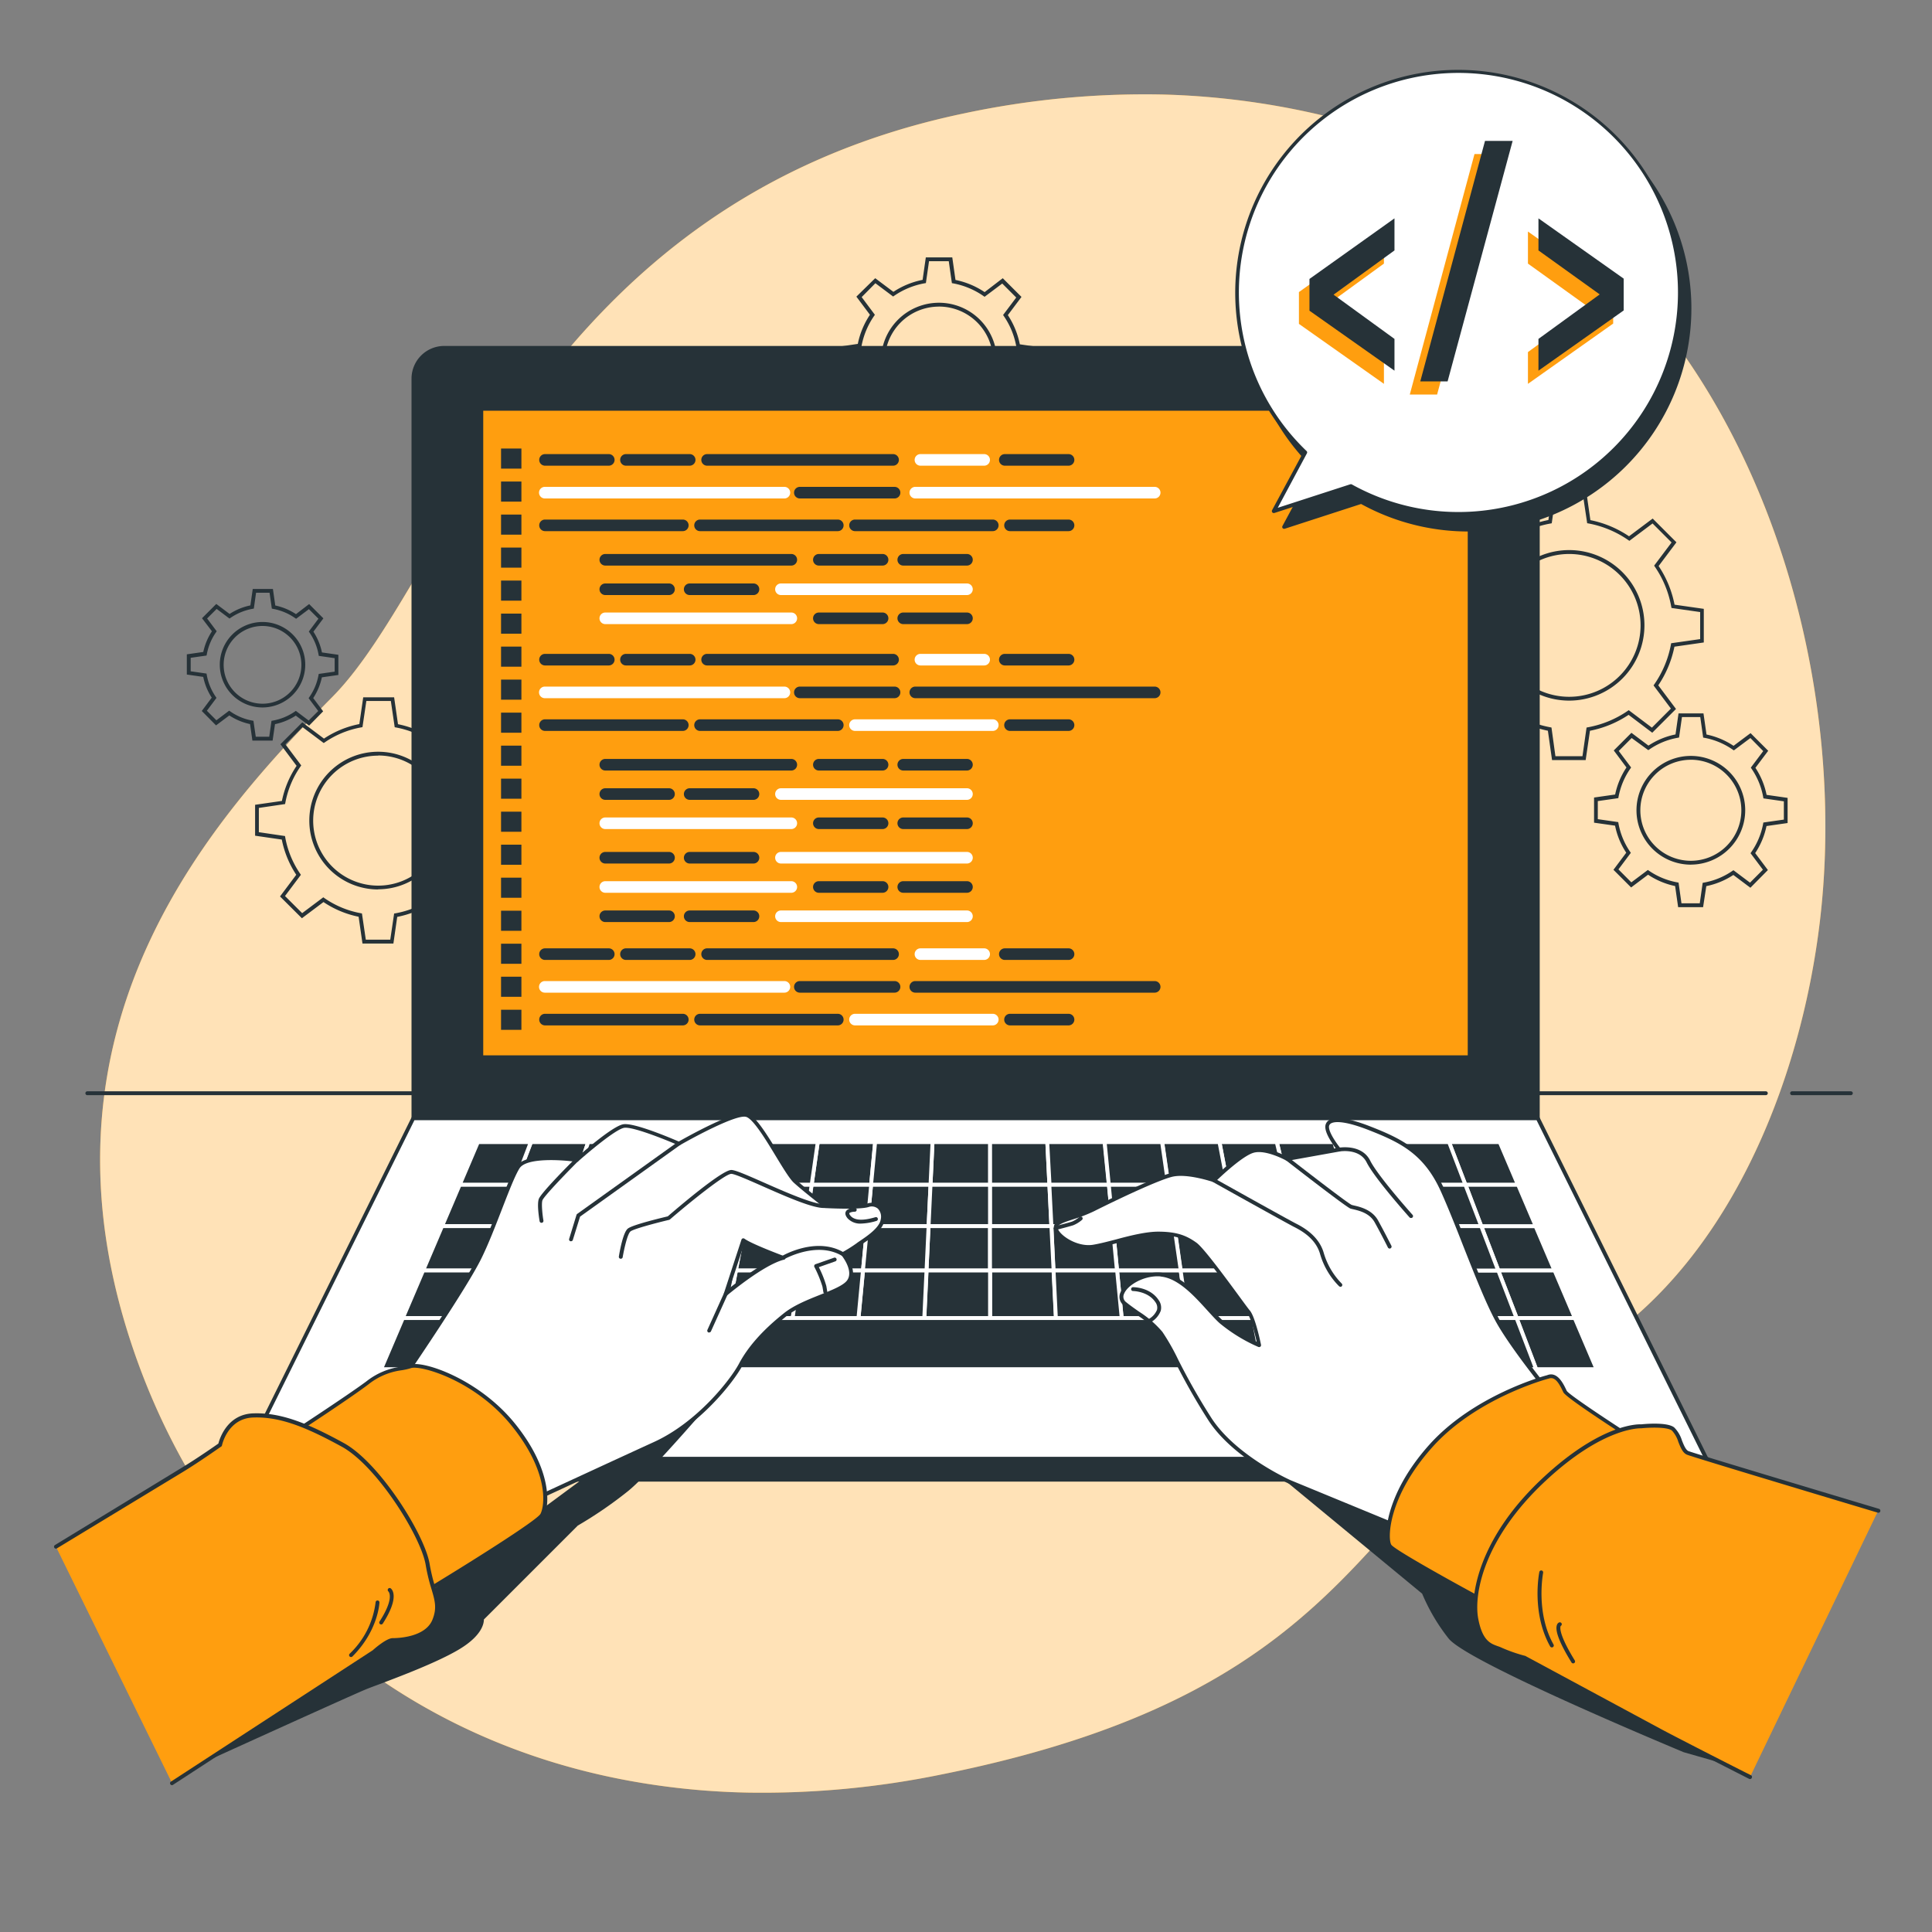 <svg xmlns="http://www.w3.org/2000/svg" viewBox="0 0 500 500"><rect x="0" y="0" width="500" height="500" fill="#808080" stroke="none"/><g id="freepik--background-simple--inject-4"><path d="M471,238.3c-4.94,41.8-24,90.4-62.14,112.73-57.6,33.74-52.78,85.63-165.2,108.2a230.54,230.54,0,0,1-49.84,4.7,191.28,191.28,0,0,1-24.47-2c-71.44-10.44-119.53-60.1-137.17-120C9,263,55.33,211.42,86.06,180.32s53.22-128,163.56-151a224.36,224.36,0,0,1,51.23-4.86c39.26,1,82.08,13.85,111.71,40.76q3.35,3,6.5,6.27C460.24,113.72,477.74,181.31,471,238.3Z" style="fill:#FF9E0F"></path><path d="M471,238.3c-4.94,41.8-24,90.4-62.14,112.73-57.6,33.74-52.78,85.63-165.2,108.2a230.54,230.54,0,0,1-49.84,4.7,191.28,191.28,0,0,1-24.47-2c-71.44-10.44-119.53-60.1-137.17-120C9,263,55.33,211.42,86.06,180.32s53.22-128,163.56-151a224.36,224.36,0,0,1,51.23-4.86c39.26,1,82.08,13.85,111.71,40.76q3.35,3,6.5,6.27C460.24,113.72,477.74,181.31,471,238.3Z" style="fill:#fff;opacity:0.7"></path></g><g id="freepik--Table--inject-4"><path d="M479,283.43H463.79a.5.5,0,0,1-.5-.5.5.5,0,0,1,.5-.5H479a.5.5,0,0,1,.5.5A.51.51,0,0,1,479,283.43Z" style="fill:#263238"></path><path d="M457,283.43H22.6a.5.5,0,0,1-.5-.5.5.5,0,0,1,.5-.5H457a.5.5,0,0,1,.5.5A.51.51,0,0,1,457,283.43Z" style="fill:#263238"></path></g><g id="freepik--Gears--inject-4"><path d="M410.37,196.71h-8.7l-1.08-7.6a27.52,27.52,0,0,1-10-4.18l-6.12,4.59-6.15-6.15,4.61-6.14a27.57,27.57,0,0,1-4.12-10l-7.57-1.09v-8.69l7.6-1.09a27.48,27.48,0,0,1,4.18-10l-4.59-6.12,6.15-6.15,6.14,4.61a27.4,27.4,0,0,1,10-4.12l1.09-7.57h8.69l1.09,7.6a27.48,27.48,0,0,1,10,4.18l6.12-4.59,6.15,6.15-4.61,6.14a27.26,27.26,0,0,1,4.12,10l7.57,1.08v8.7l-7.6,1.09a27.55,27.55,0,0,1-4.18,10l4.59,6.12-6.15,6.15L421.48,185a27.43,27.43,0,0,1-10,4.12Zm-7.83-1h7l1.06-7.42.36-.07A26.57,26.57,0,0,0,421.21,184l.3-.21,6,4.52,4.92-4.93-4.5-6,.21-.29a26.61,26.61,0,0,0,4.29-10.27l.06-.35L440,165.4v-7l-7.42-1.06-.07-.36a26.35,26.35,0,0,0-4.22-10.29l-.2-.3,4.51-6-4.92-4.92-6,4.5-.3-.21a26.61,26.61,0,0,0-10.27-4.29l-.35-.06L409.65,128h-7l-1.06,7.42-.35.07a26.46,26.46,0,0,0-10.3,4.22l-.3.2-6-4.51-4.92,4.92,4.5,6-.2.3a26.46,26.46,0,0,0-4.29,10.27l-.07.35-7.45,1.07v7l7.42,1.06.07.35A26.42,26.42,0,0,0,384,177l.2.3-4.52,6,4.93,4.92,6-4.5.29.2a26.31,26.31,0,0,0,10.27,4.29l.35.07Zm3.56-14.39a19.48,19.48,0,1,1,19.48-19.48A19.5,19.5,0,0,1,406.1,181.32Zm0-37.95a18.48,18.48,0,1,0,18.48,18.47A18.49,18.49,0,0,0,406.1,143.37Z" style="fill:#263238"></path><path d="M440.76,234.77H434.3l-.78-5.46a19.89,19.89,0,0,1-7-2.94l-4.39,3.3-4.57-4.57,3.31-4.42a19.51,19.51,0,0,1-2.89-7l-5.44-.77V206.4l5.46-.78a19.74,19.74,0,0,1,2.93-7l-3.29-4.4,4.57-4.57,4.41,3.31a19.76,19.76,0,0,1,7-2.89l.78-5.44h6.46l.78,5.46a19.93,19.93,0,0,1,7,2.93l4.4-3.29,4.57,4.57-3.31,4.41a19.65,19.65,0,0,1,2.89,7l5.44.78V213l-5.46.78a19.82,19.82,0,0,1-2.93,7l3.29,4.39L453,229.75l-4.41-3.31a19.94,19.94,0,0,1-7,2.89Zm-5.6-1h4.74l.75-5.29.36-.07a18.81,18.81,0,0,0,7.3-3l.3-.2,4.29,3.22,3.34-3.35-3.2-4.27.2-.3a18.77,18.77,0,0,0,3.05-7.29l.06-.35,5.31-.76v-4.73l-5.29-.76-.06-.35a18.86,18.86,0,0,0-3-7.31l-.2-.3,3.21-4.28L453,191l-4.28,3.2-.3-.2a18.82,18.82,0,0,0-7.28-3.05l-.36-.06-.75-5.31h-4.74l-.75,5.29-.36.07a18.51,18.51,0,0,0-7.3,3l-.3.2L422.27,191l-3.34,3.35,3.2,4.27-.2.3a18.86,18.86,0,0,0-3.05,7.29l-.06.35-5.31.76V212l5.29.76.06.35a18.86,18.86,0,0,0,3,7.31l.2.29L418.85,225l3.34,3.35,4.28-3.21.29.21a18.9,18.9,0,0,0,7.29,3l.36.07Zm2.43-10a14.07,14.07,0,1,1,14.07-14.07A14.09,14.09,0,0,1,437.59,223.76Zm0-27.14a13.07,13.07,0,1,0,13.07,13.07A13.09,13.09,0,0,0,437.59,196.62Z" style="fill:#263238"></path><path d="M101.81,244.19h-8l-1-6.94a25.13,25.13,0,0,1-9.09-3.8l-5.59,4.19L72.47,232l4.2-5.61a25.36,25.36,0,0,1-3.74-9.11l-6.91-1v-8l6.94-1a25.16,25.16,0,0,1,3.8-9.08l-4.19-5.59,5.66-5.67,5.61,4.21A25.18,25.18,0,0,1,93,187.39l1-6.92h8l1,6.95a25.07,25.07,0,0,1,9.08,3.79l5.59-4.19,5.67,5.67-4.21,5.61a25.11,25.11,0,0,1,3.74,9.11l6.92,1v8l-7,1a25.11,25.11,0,0,1-3.79,9.09l4.19,5.59-5.67,5.66-5.61-4.2a25,25,0,0,1-9.11,3.74Zm-7.14-1H101l1-6.77.36-.06a24.14,24.14,0,0,0,9.38-3.85l.29-.2,5.49,4.11,4.44-4.43-4.1-5.47.2-.3a24.1,24.1,0,0,0,3.91-9.36l.07-.35,6.79-1v-6.27l-6.77-1-.07-.36a24.14,24.14,0,0,0-3.85-9.38l-.2-.29,4.12-5.49-4.44-4.44-5.47,4.1-.3-.2a24.21,24.21,0,0,0-9.35-3.91l-.35-.06-1-6.8H94.81l-1,6.77-.35.07a24.08,24.08,0,0,0-9.38,3.85l-.3.2-5.49-4.12-4.43,4.44,4.1,5.47-.21.3a24,24,0,0,0-3.9,9.35l-.07.35-6.79,1v6.28l6.77,1,.06.35a24.17,24.17,0,0,0,3.85,9.38l.2.3-4.11,5.49,4.44,4.43,5.47-4.1.29.21a24.08,24.08,0,0,0,9.36,3.9l.35.07Zm3.21-13a17.82,17.82,0,1,1,17.81-17.82A17.84,17.84,0,0,1,97.88,230.15Zm0-34.63a16.82,16.82,0,1,0,16.81,16.81A16.83,16.83,0,0,0,97.88,195.52Z" style="fill:#263238"></path><path d="M70.55,191.66H65.32l-.61-4.27a15.43,15.43,0,0,1-5.36-2.24l-3.44,2.58L52.22,184l2.58-3.45a15.4,15.4,0,0,1-2.2-5.37l-4.25-.61v-5.23l4.26-.61a15.63,15.63,0,0,1,2.24-5.36L52.28,160l3.69-3.7,3.45,2.59a15.47,15.47,0,0,1,5.38-2.21l.61-4.25h5.22l.61,4.27a15.43,15.43,0,0,1,5.36,2.24L80,156.33l3.69,3.7-2.58,3.45a15.62,15.62,0,0,1,2.21,5.37l4.25.61v5.22l-4.27.61a15.6,15.6,0,0,1-2.24,5.37l2.57,3.43L80,187.79l-3.45-2.59a15.67,15.67,0,0,1-5.38,2.21Zm-4.36-1h3.49l.58-4.1.36-.07a14.56,14.56,0,0,0,5.64-2.31l.3-.21,3.32,2.5L82.35,184l-2.48-3.31.2-.3a14.5,14.5,0,0,0,2.35-5.63l.07-.35,4.12-.59v-3.49l-4.11-.59-.06-.35a14.53,14.53,0,0,0-2.32-5.65l-.2-.3,2.49-3.32-2.47-2.47-3.31,2.49-.3-.21a14.44,14.44,0,0,0-5.63-2.35l-.35-.07-.59-4.11H66.27l-.58,4.1-.36.07a14.56,14.56,0,0,0-5.64,2.31l-.3.2-3.32-2.49-2.47,2.47,2.48,3.31-.2.3a14.5,14.5,0,0,0-2.35,5.63l-.07.35-4.11.59v3.49l4.1.59.06.35a14.53,14.53,0,0,0,2.32,5.65l.2.29-2.49,3.33L56,186.41l3.31-2.49.3.21a14.44,14.44,0,0,0,5.63,2.35l.35.06ZM68,183.09A11.06,11.06,0,1,1,79,172,11.08,11.08,0,0,1,68,183.09ZM68,162A10.06,10.06,0,1,0,78,172,10.08,10.08,0,0,0,68,162Z" style="fill:#263238"></path><path d="M246.33,120.12h-6.85l-.83-5.83a21.15,21.15,0,0,1-7.54-3.15l-4.69,3.52-4.85-4.85,3.54-4.71A20.94,20.94,0,0,1,222,97.55l-5.8-.83V89.86L222,89a21.13,21.13,0,0,1,3.14-7.54l-3.51-4.69L226.5,72l4.71,3.53a21,21,0,0,1,7.56-3.1l.83-5.81h6.85l.83,5.83a21,21,0,0,1,7.54,3.15L259.51,72l4.85,4.84-3.53,4.71a21.22,21.22,0,0,1,3.1,7.56l5.8.83v6.85l-5.83.84a21.16,21.16,0,0,1-3.14,7.53l3.52,4.7-4.85,4.84-4.71-3.53a21.08,21.08,0,0,1-7.56,3.1Zm-6-1h5.11l.81-5.66.36-.06a20.16,20.16,0,0,0,7.82-3.22l.3-.2,4.59,3.44L263,109.8l-3.42-4.57.2-.3a20.05,20.05,0,0,0,3.26-7.8l.07-.35,5.67-.81V90.85L263.08,90l-.07-.35a20.09,20.09,0,0,0-3.21-7.83l-.2-.3L263,77l-3.62-3.62-4.57,3.43-.3-.21a20.27,20.27,0,0,0-7.8-3.26l-.36-.06-.81-5.68h-5.11l-.81,5.66-.36.06a20.2,20.2,0,0,0-7.82,3.21l-.3.21-4.59-3.44L223,76.89l3.42,4.58-.2.29a20.25,20.25,0,0,0-3.26,7.81l-.07.35-5.67.81v5.12l5.65.81.07.35a20.09,20.09,0,0,0,3.21,7.83l.2.29-3.44,4.59,3.62,3.62,4.57-3.43.3.2a20,20,0,0,0,7.8,3.26l.36.07ZM243,108.35a15,15,0,1,1,15-15A15,15,0,0,1,243,108.35Zm0-29a14,14,0,1,0,14,14A14,14,0,0,0,243,79.34Z" style="fill:#263238"></path></g><g id="freepik--Device--inject-4"><path d="M114.91,90H390a8,8,0,0,1,8,8V289.41a0,0,0,0,1,0,0h-291a0,0,0,0,1,0,0V98A8,8,0,0,1,114.91,90Z" style="fill:#263238"></path><path d="M398,289.91h-291a.5.5,0,0,1-.5-.5V98a8.47,8.47,0,0,1,8.47-8.47H390A8.48,8.48,0,0,1,398.48,98V289.41A.5.5,0,0,1,398,289.91Zm-290.54-1h290V98A7.48,7.48,0,0,0,390,90.5H114.91A7.48,7.48,0,0,0,107.44,98Z" style="fill:#263238"></path><polygon points="441.63 377.57 63.28 377.57 106.94 289.41 397.98 289.41 441.63 377.57" style="fill:#fff"></polygon><path d="M441.63,378.07H63.28a.52.52,0,0,1-.43-.24.48.48,0,0,1,0-.48l43.66-88.16a.5.5,0,0,1,.45-.28H398a.49.49,0,0,1,.44.28l43.66,88.16a.48.48,0,0,1,0,.48A.51.51,0,0,1,441.63,378.07Zm-377.55-1H440.83l-43.16-87.16H107.25Z" style="fill:#263238"></path><rect x="124.56" y="105.79" width="255.78" height="167.84" style="fill:#FF9E0F"></rect><path d="M380.35,274.12H124.56a.5.5,0,0,1-.5-.5V105.79a.5.5,0,0,1,.5-.5H380.35a.5.5,0,0,1,.5.5V273.62A.5.5,0,0,1,380.35,274.12Zm-255.29-1H379.85V106.29H125.06Z" style="fill:#263238"></path><polygon points="240.31 317.32 240.82 306.58 225.44 306.58 224.42 317.32 240.31 317.32" style="fill:#263238"></polygon><path d="M240.32,317.82h-15.9a.52.52,0,0,1-.37-.16.51.51,0,0,1-.12-.39l1-10.74a.5.5,0,0,1,.5-.45h15.38a.48.48,0,0,1,.36.15.47.47,0,0,1,.14.37l-.51,10.74A.5.5,0,0,1,240.32,317.82Zm-15.35-1h14.87l.46-9.74H225.9Z" style="fill:#fff"></path><polygon points="272.1 317.32 271.57 306.58 256.2 306.58 256.21 317.32 272.1 317.32" style="fill:#263238"></polygon><path d="M272.1,317.82H256.21a.5.5,0,0,1-.5-.5V306.58a.48.48,0,0,1,.5-.5h15.38a.49.49,0,0,1,.49.47l.53,10.74a.47.47,0,0,1-.14.37A.48.48,0,0,1,272.1,317.82Zm-15.39-1h14.86l-.47-9.74H256.7Z" style="fill:#fff"></path><polygon points="354.87 328.8 371.31 328.8 367.45 317.32 351.56 317.32 354.87 328.8" style="fill:#263238"></polygon><path d="M371.31,329.3H354.87a.49.49,0,0,1-.48-.36l-3.31-11.48a.53.53,0,0,1,.08-.44.49.49,0,0,1,.4-.2h15.89a.51.51,0,0,1,.48.34l3.86,11.48a.54.54,0,0,1-.07.46A.5.5,0,0,1,371.31,329.3Zm-16.06-1h15.37l-3.53-10.48H352.22Z" style="fill:#fff"></path><polygon points="224.42 317.32 225.44 306.58 210.06 306.58 208.53 317.32 224.42 317.32" style="fill:#263238"></polygon><path d="M224.42,317.82H208.53a.52.52,0,0,1-.38-.17.49.49,0,0,1-.11-.4l1.53-10.74a.49.49,0,0,1,.49-.43h15.38a.51.51,0,0,1,.37.16.48.48,0,0,1,.13.38l-1,10.75A.5.5,0,0,1,224.42,317.82Zm-15.31-1H224l.92-9.74H210.5Z" style="fill:#fff"></path><polygon points="192.64 317.32 194.69 306.58 179.31 306.58 176.75 317.32 192.64 317.32" style="fill:#263238"></polygon><path d="M192.64,317.82H176.75a.51.51,0,0,1-.4-.19.51.51,0,0,1-.09-.43l2.56-10.74a.5.5,0,0,1,.49-.38h15.38a.48.48,0,0,1,.38.18.5.5,0,0,1,.11.41l-2.05,10.74A.49.49,0,0,1,192.64,317.82Zm-15.26-1h14.85l1.85-9.74H179.7Z" style="fill:#fff"></path><polygon points="335.67 317.32 333.09 306.58 317.71 306.58 319.78 317.32 335.67 317.32" style="fill:#263238"></polygon><path d="M335.67,317.82H319.78a.49.49,0,0,1-.49-.41l-2.07-10.74a.49.49,0,0,1,.49-.59h15.38a.48.48,0,0,1,.48.38l2.59,10.74a.51.51,0,0,1-.1.43A.49.49,0,0,1,335.67,317.82Zm-15.48-1H335l-2.34-9.74H318.31Z" style="fill:#fff"></path><polygon points="351.56 317.32 348.46 306.58 333.09 306.58 335.67 317.32 351.56 317.32" style="fill:#263238"></polygon><path d="M351.56,317.82H335.67a.51.51,0,0,1-.49-.38l-2.58-10.75a.52.52,0,0,1,.09-.42.51.51,0,0,1,.4-.19h15.37a.5.5,0,0,1,.49.36L352,317.18a.5.5,0,0,1-.08.44A.51.51,0,0,1,351.56,317.82Zm-15.5-1H350.9l-2.81-9.74H333.72Z" style="fill:#fff"></path><polygon points="176.75 317.32 179.31 306.58 163.93 306.58 160.85 317.32 176.75 317.32" style="fill:#263238"></polygon><path d="M176.75,317.82h-15.9a.51.51,0,0,1-.4-.2.53.53,0,0,1-.08-.44l3.08-10.74a.49.49,0,0,1,.48-.36h15.38a.51.51,0,0,1,.39.19.49.49,0,0,1,.09.42l-2.56,10.74A.49.49,0,0,1,176.75,317.82Zm-15.23-1h14.83l2.32-9.74H164.31Z" style="fill:#fff"></path><polygon points="287.99 317.32 286.95 306.58 271.57 306.58 272.1 317.32 287.99 317.32" style="fill:#263238"></polygon><path d="M288,317.82H272.1a.5.5,0,0,1-.5-.48l-.52-10.74a.5.5,0,0,1,.13-.37.51.51,0,0,1,.37-.15H287a.49.49,0,0,1,.5.45l1,10.74a.51.51,0,0,1-.5.55Zm-15.41-1h14.86l-.94-9.74H272.1Z" style="fill:#fff"></path><polygon points="367.45 317.32 363.84 306.58 348.46 306.58 351.56 317.32 367.45 317.32" style="fill:#263238"></polygon><path d="M367.45,317.82H351.56a.5.5,0,0,1-.48-.36L348,306.71a.51.51,0,0,1,.48-.63h15.38a.5.5,0,0,1,.48.34l3.61,10.74a.52.52,0,0,1-.07.45A.51.51,0,0,1,367.45,317.82Zm-15.51-1h14.82l-3.28-9.74H349.13Z" style="fill:#fff"></path><polygon points="319.78 317.32 317.71 306.58 302.33 306.58 303.88 317.32 319.78 317.32" style="fill:#263238"></polygon><path d="M319.78,317.82h-15.9a.5.5,0,0,1-.49-.43l-1.55-10.74a.49.49,0,0,1,.49-.57h15.38a.5.5,0,0,1,.49.4l2.07,10.74a.51.51,0,0,1-.49.6Zm-15.46-1h14.85l-1.87-9.74H302.91Z" style="fill:#fff"></path><polygon points="303.88 317.32 302.33 306.58 286.95 306.58 287.99 317.32 303.88 317.32" style="fill:#263238"></polygon><path d="M303.88,317.82H288a.51.51,0,0,1-.5-.45l-1-10.75a.47.47,0,0,1,.12-.38.52.52,0,0,1,.37-.16h15.38a.51.51,0,0,1,.5.42l1.55,10.75a.49.49,0,0,1-.12.4A.52.52,0,0,1,303.88,317.82Zm-15.43-1h14.86l-1.41-9.74H287.5Z" style="fill:#fff"></path><polygon points="256.21 317.32 256.2 306.58 240.82 306.58 240.31 317.32 256.21 317.32" style="fill:#263238"></polygon><path d="M256.21,317.82H240.32a.52.52,0,0,1-.37-.16.5.5,0,0,1-.13-.37l.5-10.74a.5.5,0,0,1,.5-.47H256.2a.5.5,0,0,1,.5.5v10.74a.51.51,0,0,1-.15.35A.47.47,0,0,1,256.21,317.82Zm-15.37-1h14.87v-9.74H241.3Z" style="fill:#fff"></path><polygon points="144.96 317.32 129.07 317.32 124.68 328.8 141.12 328.8 144.96 317.32" style="fill:#263238"></polygon><path d="M141.12,329.3H124.68a.51.51,0,0,1-.41-.21.56.56,0,0,1-.06-.47l4.39-11.48a.51.51,0,0,1,.47-.32H145a.52.52,0,0,1,.41.21.51.51,0,0,1,.07.45L141.6,329A.5.5,0,0,1,141.12,329.3Zm-15.71-1h15.35l3.51-10.48H129.41Z" style="fill:#fff"></path><polygon points="148.55 306.58 133.17 306.58 129.07 317.32 144.96 317.32 148.55 306.58" style="fill:#263238"></polygon><path d="M145,317.82H129.07a.49.49,0,0,1-.41-.22.48.48,0,0,1-.06-.46l4.11-10.74a.48.48,0,0,1,.46-.32h15.38a.49.49,0,0,1,.48.65l-3.59,10.75A.51.51,0,0,1,145,317.82Zm-15.16-1h14.8l3.26-9.74H133.52Z" style="fill:#fff"></path><polygon points="160.85 317.32 163.93 306.58 148.55 306.58 144.96 317.32 160.85 317.32" style="fill:#263238"></polygon><path d="M160.85,317.82H145a.5.5,0,0,1-.47-.66l3.59-10.74a.49.49,0,0,1,.47-.34h15.38a.49.49,0,0,1,.4.2.5.5,0,0,1,.08.43l-3.08,10.75A.5.5,0,0,1,160.85,317.82Zm-15.19-1h14.82l2.79-9.74H148.91Z" style="fill:#fff"></path><polygon points="119.98 341.11 114.93 354.34 132.59 354.34 137.01 341.11 119.98 341.11" style="fill:#263238"></polygon><path d="M132.59,354.84H114.93a.54.54,0,0,1-.42-.22.5.5,0,0,1-.05-.46l5.05-13.23a.51.51,0,0,1,.47-.32h17a.52.52,0,0,1,.41.21.48.48,0,0,1,.06.45l-4.41,13.22A.5.5,0,0,1,132.59,354.84Zm-16.94-1h16.58l4.09-12.23h-16Z" style="fill:#fff"></path><polygon points="141.12 328.8 124.68 328.8 119.98 341.11 137.01 341.11 141.12 328.8" style="fill:#263238"></polygon><path d="M137,341.61H120a.5.5,0,0,1-.47-.68l4.7-12.31a.51.51,0,0,1,.47-.32h16.44a.52.52,0,0,1,.41.21.52.52,0,0,1,.07.45l-4.12,12.31A.5.5,0,0,1,137,341.61Zm-16.31-1h16l3.78-11.31H125Z" style="fill:#fff"></path><polygon points="137.01 341.11 132.59 354.34 150.25 354.34 154.04 341.11 137.01 341.11" style="fill:#263238"></polygon><path d="M150.26,354.84H132.59a.5.5,0,0,1-.47-.66L136.54,341a.5.5,0,0,1,.47-.34h17a.51.51,0,0,1,.4.2.5.5,0,0,1,.08.44l-3.78,13.22A.51.51,0,0,1,150.26,354.84Zm-17-1h16.59l3.5-12.23h-16Z" style="fill:#fff"></path><polygon points="208.53 317.32 210.06 306.58 194.69 306.58 192.64 317.32 208.53 317.32" style="fill:#263238"></polygon><path d="M208.53,317.82H192.64a.53.53,0,0,1-.39-.18.53.53,0,0,1-.1-.42l2-10.74a.51.51,0,0,1,.5-.4h15.37a.5.5,0,0,1,.5.57L209,317.39A.51.51,0,0,1,208.53,317.82Zm-15.29-1H208.1l1.39-9.74H195.1Z" style="fill:#fff"></path><polygon points="206.89 328.8 208.53 317.32 192.64 317.32 190.45 328.8 206.89 328.8" style="fill:#263238"></polygon><path d="M206.89,329.3H190.45a.49.49,0,0,1-.49-.59l2.19-11.49a.49.49,0,0,1,.49-.4h15.89a.5.5,0,0,1,.38.17.53.53,0,0,1,.12.4l-1.64,11.48A.51.51,0,0,1,206.89,329.3Zm-15.84-1h15.41L208,317.82h-14.9Z" style="fill:#fff"></path><polygon points="190.45 328.8 192.64 317.32 176.75 317.32 174.01 328.8 190.45 328.8" style="fill:#263238"></polygon><path d="M190.45,329.3H174a.51.51,0,0,1-.4-.19.52.52,0,0,1-.09-.42l2.74-11.49a.5.5,0,0,1,.49-.38h15.89a.46.46,0,0,1,.38.18.48.48,0,0,1,.11.41l-2.19,11.49A.49.49,0,0,1,190.45,329.3Zm-15.81-1H190l2-10.48H177.14Z" style="fill:#fff"></path><polygon points="223.33 328.8 224.42 317.32 208.53 317.32 206.89 328.8 223.33 328.8" style="fill:#263238"></polygon><path d="M223.33,329.3H206.89a.49.49,0,0,1-.49-.57L208,317.25a.49.49,0,0,1,.49-.43h15.89a.51.51,0,0,1,.37.16.52.52,0,0,1,.13.39l-1.09,11.48A.49.49,0,0,1,223.33,329.3Zm-15.86-1h15.41l1-10.48H209Z" style="fill:#fff"></path><polygon points="160.85 317.32 144.96 317.32 141.12 328.8 157.57 328.8 160.85 317.32" style="fill:#263238"></polygon><path d="M157.57,329.3H141.12a.48.48,0,0,1-.4-.2.49.49,0,0,1-.07-.45l3.84-11.49a.51.51,0,0,1,.47-.34h15.89a.48.48,0,0,1,.4.2.46.46,0,0,1,.08.44l-3.28,11.48A.5.5,0,0,1,157.57,329.3Zm-15.75-1h15.37l3-10.48H145.32Z" style="fill:#fff"></path><polygon points="358.42 341.11 375.45 341.11 371.31 328.8 354.87 328.8 358.42 341.11" style="fill:#263238"></polygon><path d="M375.45,341.61h-17a.5.5,0,0,1-.48-.36l-3.55-12.31a.53.53,0,0,1,.08-.44.52.52,0,0,1,.4-.2h16.44a.51.51,0,0,1,.48.34L375.92,341a.48.48,0,0,1-.07.45A.46.46,0,0,1,375.45,341.61Zm-16.66-1h16L371,329.3H355.53Z" style="fill:#fff"></path><polygon points="174.01 328.8 176.75 317.32 160.85 317.32 157.57 328.8 174.01 328.8" style="fill:#263238"></polygon><path d="M174,329.3H157.57a.48.48,0,0,1-.4-.2.45.45,0,0,1-.08-.43l3.28-11.49a.5.5,0,0,1,.48-.36h15.9a.51.51,0,0,1,.39.19.49.49,0,0,1,.09.42l-2.74,11.49A.49.49,0,0,1,174,329.3Zm-15.78-1h15.38l2.5-10.48H161.23Z" style="fill:#fff"></path><polygon points="141.12 328.8 137.01 341.11 154.04 341.11 157.57 328.8 141.12 328.8" style="fill:#263238"></polygon><path d="M154,341.61H137a.49.49,0,0,1-.41-.21.48.48,0,0,1-.06-.45l4.11-12.3a.5.5,0,0,1,.47-.35h16.45a.51.51,0,0,1,.48.64l-3.53,12.31A.5.5,0,0,1,154,341.61Zm-16.34-1h16l3.24-11.31H141.48Z" style="fill:#fff"></path><polygon points="321.99 328.8 319.78 317.32 303.88 317.32 305.54 328.8 321.99 328.8" style="fill:#263238"></polygon><path d="M322,329.3H305.54a.5.5,0,0,1-.49-.42l-1.66-11.49a.49.49,0,0,1,.12-.4.48.48,0,0,1,.37-.17h15.9a.5.5,0,0,1,.49.4l2.21,11.49a.5.5,0,0,1-.49.59Zm-16-1h15.4l-2-10.48h-14.9Z" style="fill:#fff"></path><polygon points="305.54 328.8 303.88 317.32 287.99 317.32 289.1 328.8 305.54 328.8" style="fill:#263238"></polygon><path d="M305.54,329.3H289.1a.5.5,0,0,1-.5-.45l-1.11-11.48a.56.56,0,0,1,.13-.39.52.52,0,0,1,.37-.16h15.89a.51.51,0,0,1,.5.43L306,328.73a.5.5,0,0,1-.5.57Zm-16-1H305l-1.52-10.48H288.54Z" style="fill:#fff"></path><polygon points="354.87 328.8 351.56 317.32 335.67 317.32 338.43 328.8 354.87 328.8" style="fill:#263238"></polygon><path d="M354.87,329.3H338.43a.5.5,0,0,1-.49-.38l-2.76-11.48a.51.51,0,0,1,.1-.43.49.49,0,0,1,.39-.19h15.89a.5.5,0,0,1,.48.36l3.31,11.49a.5.5,0,0,1-.08.43A.49.49,0,0,1,354.87,329.3Zm-16.05-1h15.39l-3-10.48H336.3Z" style="fill:#fff"></path><polygon points="256.22 328.8 256.21 317.32 240.31 317.32 239.78 328.8 256.22 328.8" style="fill:#263238"></polygon><path d="M256.22,329.3H239.78a.51.51,0,0,1-.37-.15.5.5,0,0,1-.13-.37l.54-11.49a.5.5,0,0,1,.5-.47h15.89a.5.5,0,0,1,.5.5V328.8a.49.49,0,0,1-.15.36A.5.5,0,0,1,256.22,329.3Zm-15.92-1h15.42V317.82H240.79Z" style="fill:#fff"></path><polygon points="289.1 328.8 287.99 317.32 272.1 317.32 272.66 328.8 289.1 328.8" style="fill:#263238"></polygon><path d="M289.1,329.3H272.66a.5.5,0,0,1-.5-.47l-.56-11.49a.48.48,0,0,1,.14-.37.48.48,0,0,1,.36-.15H288a.5.5,0,0,1,.5.45l1.11,11.49a.48.48,0,0,1-.13.38A.51.51,0,0,1,289.1,329.3Zm-16-1h15.41l-1-10.48H272.62Z" style="fill:#fff"></path><polygon points="272.66 328.8 272.1 317.32 256.21 317.32 256.22 328.8 272.66 328.8" style="fill:#263238"></polygon><path d="M272.66,329.3H256.22a.5.5,0,0,1-.5-.5V317.32a.54.54,0,0,1,.14-.36.52.52,0,0,1,.36-.14H272.1a.5.5,0,0,1,.5.47l.56,11.49a.47.47,0,0,1-.14.37A.48.48,0,0,1,272.66,329.3Zm-15.94-1h15.42l-.52-10.48H256.71Z" style="fill:#fff"></path><polygon points="239.78 328.8 240.31 317.32 224.42 317.32 223.33 328.8 239.78 328.8" style="fill:#263238"></polygon><path d="M239.78,329.3H223.33a.52.52,0,0,1-.37-.16.47.47,0,0,1-.12-.38l1.09-11.49a.49.49,0,0,1,.49-.45h15.9a.48.48,0,0,1,.49.52l-.53,11.49A.51.51,0,0,1,239.78,329.3Zm-15.9-1H239.3l.49-10.48H224.88Z" style="fill:#fff"></path><polygon points="289.1 328.8 290.29 341.11 307.32 341.11 305.54 328.8 289.1 328.8" style="fill:#263238"></polygon><path d="M307.32,341.61h-17a.5.5,0,0,1-.5-.45l-1.19-12.31a.52.52,0,0,1,.13-.38.5.5,0,0,1,.37-.17h16.44a.51.51,0,0,1,.5.43L307.82,341a.49.49,0,0,1-.12.4A.49.49,0,0,1,307.32,341.61Zm-16.57-1h16l-1.64-11.31H289.65Z" style="fill:#fff"></path><polygon points="305.54 328.8 307.32 341.11 324.36 341.11 321.99 328.8 305.54 328.8" style="fill:#263238"></polygon><path d="M324.35,341.61h-17a.49.49,0,0,1-.49-.43l-1.78-12.3a.48.48,0,0,1,.12-.4.49.49,0,0,1,.37-.18H322a.5.5,0,0,1,.49.41L324.85,341a.51.51,0,0,1-.11.41A.5.5,0,0,1,324.35,341.61Zm-16.59-1h16l-2.18-11.31H306.12Z" style="fill:#fff"></path><polygon points="157.57 328.8 154.04 341.11 171.07 341.11 174.01 328.8 157.57 328.8" style="fill:#263238"></polygon><path d="M171.07,341.61H154a.49.49,0,0,1-.4-.2.52.52,0,0,1-.08-.44l3.53-12.3a.49.49,0,0,1,.48-.37H174a.5.5,0,0,1,.48.62l-2.93,12.31A.5.5,0,0,1,171.07,341.61Zm-16.37-1h16l2.69-11.31H157.94Z" style="fill:#fff"></path><polygon points="321.99 328.8 324.36 341.11 341.39 341.11 338.43 328.8 321.99 328.8" style="fill:#263238"></polygon><path d="M341.39,341.61h-17a.51.51,0,0,1-.49-.4L321.5,328.9a.49.49,0,0,1,.1-.41.51.51,0,0,1,.39-.19h16.44a.49.49,0,0,1,.48.39l3,12.31a.49.49,0,0,1-.09.42A.51.51,0,0,1,341.39,341.61Zm-16.62-1h16L338,329.3H322.59Z" style="fill:#fff"></path><polygon points="256.22 328.8 256.23 341.11 273.26 341.11 272.66 328.8 256.22 328.8" style="fill:#263238"></polygon><path d="M273.26,341.61h-17a.5.5,0,0,1-.5-.5V328.8a.5.5,0,0,1,.14-.35.55.55,0,0,1,.36-.15h16.44a.5.5,0,0,1,.5.48l.6,12.31a.48.48,0,0,1-.14.37A.48.48,0,0,1,273.26,341.61Zm-16.53-1h16l-.56-11.31H256.72Z" style="fill:#fff"></path><polygon points="338.43 328.8 341.39 341.11 358.42 341.11 354.87 328.8 338.43 328.8" style="fill:#263238"></polygon><path d="M358.42,341.61h-17a.5.5,0,0,1-.49-.38l-3-12.31a.51.51,0,0,1,.1-.43.48.48,0,0,1,.39-.19h16.44a.5.5,0,0,1,.48.37L358.9,341a.53.53,0,0,1-.08.44A.51.51,0,0,1,358.42,341.61Zm-16.64-1h16l-3.26-11.31H339.06Z" style="fill:#fff"></path><polygon points="272.66 328.8 273.26 341.11 290.29 341.11 289.1 328.8 272.66 328.8" style="fill:#263238"></polygon><path d="M290.29,341.61h-17a.5.5,0,0,1-.5-.47l-.6-12.31a.47.47,0,0,1,.14-.37.48.48,0,0,1,.36-.16H289.1a.5.5,0,0,1,.5.46l1.19,12.3a.52.52,0,0,1-.13.39A.51.51,0,0,1,290.29,341.61Zm-16.55-1h16l-1.09-11.31H273.19Z" style="fill:#fff"></path><polygon points="190.45 328.8 188.1 341.11 205.13 341.11 206.89 328.8 190.45 328.8" style="fill:#263238"></polygon><path d="M205.14,341.61h-17a.48.48,0,0,1-.38-.18.5.5,0,0,1-.11-.41L190,328.71a.49.49,0,0,1,.49-.41h16.44a.51.51,0,0,1,.5.57l-1.76,12.31A.5.5,0,0,1,205.14,341.61Zm-16.43-1h16l1.62-11.31H190.86Z" style="fill:#fff"></path><polygon points="174.01 328.8 171.07 341.11 188.1 341.11 190.45 328.8 174.01 328.8" style="fill:#263238"></polygon><path d="M188.1,341.61h-17a.51.51,0,0,1-.39-.19.49.49,0,0,1-.09-.42l2.93-12.31a.5.5,0,0,1,.49-.39h16.44a.47.47,0,0,1,.38.19.47.47,0,0,1,.11.41l-2.34,12.31A.51.51,0,0,1,188.1,341.61Zm-16.39-1h16l2.15-11.31H174.4Z" style="fill:#fff"></path><polygon points="239.78 328.8 239.2 341.11 256.23 341.11 256.22 328.8 239.78 328.8" style="fill:#263238"></polygon><path d="M256.23,341.61h-17a.48.48,0,0,1-.36-.15.47.47,0,0,1-.14-.37l.58-12.31a.5.5,0,0,1,.5-.48h16.44a.51.51,0,0,1,.5.5v12.31a.51.51,0,0,1-.15.36A.5.5,0,0,1,256.23,341.61Zm-16.51-1h16V329.3H240.25Z" style="fill:#fff"></path><polygon points="223.33 328.8 222.17 341.11 239.2 341.11 239.78 328.8 223.33 328.8" style="fill:#263238"></polygon><path d="M239.2,341.61h-17a.51.51,0,0,1-.37-.16.49.49,0,0,1-.13-.38l1.17-12.31a.5.5,0,0,1,.49-.46h16.45a.52.52,0,0,1,.36.16.55.55,0,0,1,.14.37l-.58,12.31A.51.51,0,0,1,239.2,341.61Zm-16.48-1h16l.53-11.31H223.79Z" style="fill:#fff"></path><polygon points="206.89 328.8 205.13 341.11 222.17 341.11 223.33 328.8 206.89 328.8" style="fill:#263238"></polygon><path d="M222.17,341.61h-17a.5.5,0,0,1-.5-.57l1.76-12.31a.5.5,0,0,1,.49-.43h16.44a.48.48,0,0,1,.37.17.45.45,0,0,1,.13.38l-1.17,12.31A.49.49,0,0,1,222.17,341.61Zm-16.46-1h16l1.07-11.31H207.33Z" style="fill:#fff"></path><polygon points="338.43 328.8 335.67 317.32 319.78 317.32 321.99 328.8 338.43 328.8" style="fill:#263238"></polygon><path d="M338.43,329.3H322a.49.49,0,0,1-.49-.4l-2.21-11.49a.51.51,0,0,1,.1-.41.5.5,0,0,1,.39-.18h15.89a.51.51,0,0,1,.49.38l2.75,11.49a.46.46,0,0,1-.09.42A.49.49,0,0,1,338.43,329.3Zm-16-1h15.39l-2.52-10.48H320.38Z" style="fill:#fff"></path><polygon points="148.55 306.58 152.23 295.58 137.38 295.58 133.17 306.58 148.55 306.58" style="fill:#263238"></polygon><path d="M148.55,307.08H133.17a.5.5,0,0,1-.46-.68l4.2-11a.5.5,0,0,1,.46-.32h14.86a.5.5,0,0,1,.47.66l-3.67,11A.5.5,0,0,1,148.55,307.08Zm-14.65-1h14.29l3.34-10H137.72Z" style="fill:#fff"></path><polygon points="133.17 306.58 118.98 306.58 114.4 317.32 129.07 317.32 133.17 306.58" style="fill:#263238"></polygon><path d="M129.07,317.82H114.4a.52.52,0,0,1-.42-.23.49.49,0,0,1,0-.47l4.58-10.74a.51.51,0,0,1,.46-.3h14.19a.53.53,0,0,1,.42.21.5.5,0,0,1,0,.46l-4.1,10.75A.51.51,0,0,1,129.07,317.82Zm-13.91-1h13.57l3.72-9.74H119.31Z" style="fill:#fff"></path><polygon points="137.38 295.58 123.67 295.58 118.98 306.58 133.17 306.58 137.38 295.58" style="fill:#263238"></polygon><path d="M133.17,307.08H119a.5.5,0,0,1-.42-.23.49.49,0,0,1,0-.47l4.69-11a.48.48,0,0,1,.46-.3h13.7a.51.51,0,0,1,.42.22.5.5,0,0,1,.05.46l-4.2,11A.5.5,0,0,1,133.17,307.08Zm-13.43-1h13.09l3.82-10H124Z" style="fill:#fff"></path><polygon points="129.07 317.32 114.4 317.32 109.5 328.8 124.68 328.8 129.07 317.32" style="fill:#263238"></polygon><path d="M124.68,329.3H109.5a.5.5,0,0,1-.46-.69l4.9-11.49a.51.51,0,0,1,.46-.3h14.67a.49.49,0,0,1,.41.22.47.47,0,0,1,.06.46L125.15,329A.5.5,0,0,1,124.68,329.3Zm-14.42-1h14.08l4-10.48H114.73Z" style="fill:#fff"></path><polygon points="124.68 328.8 109.5 328.8 104.26 341.11 119.98 341.11 124.68 328.8" style="fill:#263238"></polygon><path d="M120,341.61H104.26a.49.49,0,0,1-.46-.69L109,328.61a.5.5,0,0,1,.46-.31h15.18a.51.51,0,0,1,.47.68l-4.7,12.31A.51.51,0,0,1,120,341.61Zm-15-1h14.62L124,329.3H109.83Z" style="fill:#fff"></path><polygon points="119.98 341.11 104.26 341.11 98.62 354.34 114.93 354.34 119.98 341.11" style="fill:#263238"></polygon><path d="M114.93,354.84H98.62a.52.52,0,0,1-.42-.23.49.49,0,0,1,0-.47l5.64-13.22a.5.5,0,0,1,.46-.31H120a.49.49,0,0,1,.41.22.53.53,0,0,1,.06.46l-5.06,13.22A.49.49,0,0,1,114.93,354.84Zm-15.55-1h15.2l4.67-12.23H104.59Z" style="fill:#fff"></path><polygon points="383.35 317.32 387.75 328.8 402.3 328.8 397.4 317.32 383.35 317.32" style="fill:#263238"></polygon><path d="M402.3,329.3H387.76a.49.49,0,0,1-.47-.32l-4.41-11.48a.5.5,0,0,1,.05-.46.5.5,0,0,1,.41-.22H397.4a.49.49,0,0,1,.46.3l4.9,11.49a.49.49,0,0,1,0,.47A.51.51,0,0,1,402.3,329.3Zm-14.2-1h13.44l-4.47-10.48h-13Z" style="fill:#fff"></path><polygon points="392.48 341.11 407.55 341.11 402.3 328.8 387.75 328.8 392.48 341.11" style="fill:#263238"></polygon><path d="M407.55,341.61H392.48a.51.51,0,0,1-.47-.32L387.29,329a.5.5,0,0,1,.47-.68H402.3a.5.5,0,0,1,.46.31L408,340.92a.5.5,0,0,1-.46.69Zm-14.73-1h14L402,329.3H388.48Z" style="fill:#fff"></path><polygon points="397.56 354.34 413.18 354.34 407.55 341.11 392.48 341.11 397.56 354.34" style="fill:#263238"></polygon><path d="M413.18,354.84H397.56a.5.5,0,0,1-.47-.32L392,341.29a.51.51,0,0,1,.47-.68h15.07a.5.5,0,0,1,.46.31l5.63,13.22a.49.49,0,0,1,0,.47A.5.5,0,0,1,413.18,354.84Zm-15.28-1h14.53l-5.21-12.23h-14Z" style="fill:#fff"></path><polygon points="271.57 306.58 271.04 295.58 256.19 295.58 256.2 306.58 271.57 306.58" style="fill:#263238"></polygon><path d="M271.58,307.08H256.2a.5.5,0,0,1-.5-.5v-11a.5.5,0,0,1,.14-.35.49.49,0,0,1,.36-.15H271a.5.5,0,0,1,.5.48l.53,11a.5.5,0,0,1-.13.37A.52.52,0,0,1,271.58,307.08Zm-14.88-1h14.35l-.49-10H256.69Z" style="fill:#fff"></path><polygon points="383.35 317.32 397.4 317.32 392.82 306.58 379.22 306.58 383.35 317.32" style="fill:#263238"></polygon><path d="M397.4,317.82H383.34a.5.5,0,0,1-.46-.32l-4.12-10.75a.49.49,0,0,1,.46-.67h13.61a.51.51,0,0,1,.46.3l4.57,10.74a.49.49,0,0,1,0,.47A.5.5,0,0,1,397.4,317.82Zm-13.71-1h13l-4.15-9.74H380Z" style="fill:#fff"></path><polygon points="375.45 341.11 392.48 341.11 387.75 328.8 371.31 328.8 375.45 341.11" style="fill:#263238"></polygon><path d="M392.48,341.61h-17a.5.5,0,0,1-.48-.34L370.84,329a.5.5,0,0,1,.47-.66h16.45a.5.5,0,0,1,.46.32L393,340.93a.52.52,0,0,1-.06.47A.51.51,0,0,1,392.48,341.61Zm-16.67-1h15.94l-4.34-11.31H372Z" style="fill:#fff"></path><polygon points="163.93 306.58 167.08 295.58 152.23 295.58 148.55 306.58 163.93 306.58" style="fill:#263238"></polygon><path d="M163.93,307.08H148.55a.5.5,0,0,1-.47-.66l3.67-11a.51.51,0,0,1,.48-.34h14.85a.51.51,0,0,1,.4.2.53.53,0,0,1,.08.44l-3.15,11A.5.5,0,0,1,163.93,307.08Zm-14.68-1h14.3l2.86-10H152.59Z" style="fill:#fff"></path><polygon points="363.84 306.58 367.45 317.32 383.35 317.32 379.22 306.58 363.84 306.58" style="fill:#263238"></polygon><path d="M383.34,317.82H367.45a.51.51,0,0,1-.47-.34l-3.61-10.74a.51.51,0,0,1,.07-.46.48.48,0,0,1,.4-.2h15.38a.5.5,0,0,1,.47.32l4.12,10.74a.5.5,0,0,1-.05.46A.51.51,0,0,1,383.34,317.82Zm-15.53-1h14.81l-3.74-9.74H364.54Z" style="fill:#fff"></path><polygon points="392.82 306.58 388.14 295.58 375 295.58 379.22 306.58 392.82 306.58" style="fill:#263238"></polygon><path d="M392.83,307.08H379.22a.49.49,0,0,1-.46-.32l-4.23-11a.5.5,0,0,1,.06-.46.49.49,0,0,1,.41-.22h13.14a.51.51,0,0,1,.46.3l4.69,11a.49.49,0,0,1-.05.47A.5.5,0,0,1,392.83,307.08Zm-13.26-1h12.5l-4.26-10H375.73Z" style="fill:#fff"></path><polygon points="379.22 306.58 375 295.58 360.15 295.58 363.84 306.58 379.22 306.58" style="fill:#263238"></polygon><path d="M379.22,307.08H363.84a.51.51,0,0,1-.47-.34l-3.7-11a.52.52,0,0,1,.07-.45.52.52,0,0,1,.41-.21H375a.51.51,0,0,1,.47.32l4.22,11a.51.51,0,0,1-.47.68Zm-15-1h14.29l-3.83-10H360.84Z" style="fill:#fff"></path><polygon points="324.36 341.11 326.9 354.34 344.56 354.34 341.39 341.11 324.36 341.11" style="fill:#263238"></polygon><path d="M344.56,354.84H326.9a.49.49,0,0,1-.49-.41l-2.55-13.22a.53.53,0,0,1,.11-.42.51.51,0,0,1,.38-.18h17a.49.49,0,0,1,.48.39l3.18,13.22a.51.51,0,0,1-.09.43A.51.51,0,0,1,344.56,354.84Zm-17.25-1h16.62L341,341.61H325Z" style="fill:#fff"></path><polygon points="379.89 354.34 397.56 354.34 392.48 341.11 375.45 341.11 379.89 354.34" style="fill:#263238"></polygon><path d="M397.56,354.84H379.89a.51.51,0,0,1-.47-.34L375,341.27a.52.52,0,0,1,.07-.45.52.52,0,0,1,.41-.21h17a.51.51,0,0,1,.47.32L398,354.16a.5.5,0,0,1,0,.46A.52.52,0,0,1,397.56,354.84Zm-17.31-1h16.58l-4.69-12.23h-16Z" style="fill:#fff"></path><polygon points="363.84 306.58 360.15 295.58 345.3 295.58 348.46 306.58 363.84 306.58" style="fill:#263238"></polygon><path d="M363.84,307.08H348.46a.51.51,0,0,1-.48-.37l-3.16-11a.47.47,0,0,1,.08-.44.51.51,0,0,1,.4-.2h14.85a.51.51,0,0,1,.47.34l3.7,11a.52.52,0,0,1-.07.45A.51.51,0,0,1,363.84,307.08Zm-15-1h14.31l-3.36-10H346Z" style="fill:#fff"></path><polygon points="358.42 341.11 362.23 354.34 379.89 354.34 375.45 341.11 358.42 341.11" style="fill:#263238"></polygon><path d="M379.89,354.84H362.23a.5.5,0,0,1-.48-.37l-3.81-13.22a.47.47,0,0,1,.08-.44.51.51,0,0,1,.4-.2h17a.51.51,0,0,1,.47.34l4.45,13.23a.52.52,0,0,1-.07.45A.52.52,0,0,1,379.89,354.84Zm-17.29-1h16.6l-4.11-12.23h-16Z" style="fill:#fff"></path><polygon points="341.39 341.11 344.56 354.34 362.23 354.34 358.42 341.11 341.39 341.11" style="fill:#263238"></polygon><path d="M362.23,354.84H344.56a.49.49,0,0,1-.48-.39l-3.18-13.22a.51.51,0,0,1,.09-.43.51.51,0,0,1,.4-.19h17a.5.5,0,0,1,.48.36l3.81,13.23a.53.53,0,0,1-.08.44A.54.54,0,0,1,362.23,354.84Zm-17.27-1h16.6L358,341.61H342Z" style="fill:#fff"></path><polygon points="371.31 328.8 387.75 328.8 383.35 317.32 367.45 317.32 371.31 328.8" style="fill:#263238"></polygon><path d="M387.76,329.3H371.31a.49.49,0,0,1-.47-.34L367,317.48a.5.5,0,0,1,.47-.66h15.89a.5.5,0,0,1,.47.32l4.41,11.48a.49.49,0,0,1-.46.68Zm-16.09-1H387l-4-10.48H368.15Z" style="fill:#fff"></path><polygon points="225.44 306.58 226.48 295.58 211.63 295.58 210.06 306.58 225.44 306.58" style="fill:#263238"></polygon><path d="M225.44,307.08H210.06a.49.49,0,0,1-.37-.18.47.47,0,0,1-.12-.39l1.57-11a.49.49,0,0,1,.49-.43h14.85a.51.51,0,0,1,.37.16.48.48,0,0,1,.13.39l-1,11A.5.5,0,0,1,225.44,307.08Zm-14.8-1H225l.94-10H212.07Z" style="fill:#fff"></path><polygon points="348.46 306.58 345.3 295.58 330.45 295.58 333.09 306.58 348.46 306.58" style="fill:#263238"></polygon><path d="M348.46,307.08H333.09a.5.5,0,0,1-.49-.39l-2.64-11a.51.51,0,0,1,.09-.43.51.51,0,0,1,.4-.19H345.3a.5.5,0,0,1,.48.36l3.17,11a.51.51,0,0,1-.49.64Zm-15-1H347.8l-2.88-10H331.08Z" style="fill:#fff"></path><polygon points="210.06 306.58 211.63 295.58 196.78 295.58 194.69 306.58 210.06 306.58" style="fill:#263238"></polygon><path d="M210.06,307.08H194.69a.51.51,0,0,1-.39-.19.54.54,0,0,1-.11-.41l2.1-11a.49.49,0,0,1,.49-.41h14.85a.49.49,0,0,1,.38.17.49.49,0,0,1,.12.4l-1.57,11A.51.51,0,0,1,210.06,307.08Zm-14.77-1h14.34l1.43-10H197.19Z" style="fill:#fff"></path><polygon points="256.2 306.58 256.19 295.58 241.34 295.58 240.82 306.58 256.2 306.58" style="fill:#263238"></polygon><path d="M256.2,307.08H240.82a.48.48,0,0,1-.36-.16.47.47,0,0,1-.14-.37l.52-11a.5.5,0,0,1,.5-.48h14.85a.5.5,0,0,1,.5.5v11a.51.51,0,0,1-.5.5Zm-14.86-1H255.7v-10H241.81Z" style="fill:#fff"></path><polygon points="194.69 306.58 196.78 295.58 181.93 295.58 179.31 306.58 194.69 306.58" style="fill:#263238"></polygon><path d="M194.69,307.08H179.31a.51.51,0,0,1-.4-.19.54.54,0,0,1-.09-.43l2.62-11a.51.51,0,0,1,.49-.38h14.85a.53.53,0,0,1,.39.18.51.51,0,0,1,.1.41l-2.09,11A.5.5,0,0,1,194.69,307.08Zm-14.75-1h14.33l1.91-10H182.32Z" style="fill:#fff"></path><polygon points="179.31 306.58 181.93 295.58 167.08 295.58 163.93 306.58 179.31 306.58" style="fill:#263238"></polygon><path d="M179.31,307.08H163.93a.51.51,0,0,1-.4-.2.53.53,0,0,1-.08-.44l3.15-11a.5.5,0,0,1,.48-.36h14.85a.49.49,0,0,1,.39.19.51.51,0,0,1,.1.43l-2.63,11A.49.49,0,0,1,179.31,307.08Zm-14.72-1h14.32l2.39-10H167.45Z" style="fill:#fff"></path><polygon points="240.82 306.58 241.34 295.58 226.48 295.58 225.44 306.58 240.82 306.58" style="fill:#263238"></polygon><path d="M240.82,307.08H225.44a.5.5,0,0,1-.37-.17.52.52,0,0,1-.13-.38l1.05-11a.5.5,0,0,1,.49-.45h14.86a.52.52,0,0,1,.36.16.52.52,0,0,1,.14.36l-.52,11A.5.5,0,0,1,240.82,307.08Zm-14.83-1h14.35l.47-10H226.94Z" style="fill:#fff"></path><polygon points="333.09 306.58 330.45 295.58 315.59 295.58 317.71 306.58 333.09 306.58" style="fill:#263238"></polygon><path d="M333.09,307.08H317.71a.49.49,0,0,1-.49-.41l-2.12-11a.51.51,0,0,1,.49-.6h14.86a.49.49,0,0,1,.48.38l2.64,11a.5.5,0,0,1-.48.62Zm-15-1h14.33l-2.4-10H316.2Z" style="fill:#fff"></path><polygon points="317.71 306.58 315.59 295.58 300.74 295.58 302.33 306.58 317.71 306.58" style="fill:#263238"></polygon><path d="M317.71,307.08H302.33a.5.5,0,0,1-.49-.43l-1.59-11a.52.52,0,0,1,.11-.4.52.52,0,0,1,.38-.17h14.85a.51.51,0,0,1,.5.41l2.11,11a.47.47,0,0,1-.11.41A.47.47,0,0,1,317.71,307.08Zm-14.95-1H317.1l-1.92-10H301.32Z" style="fill:#fff"></path><polygon points="286.95 306.58 285.89 295.58 271.04 295.58 271.57 306.58 286.95 306.58" style="fill:#263238"></polygon><path d="M287,307.08H271.58a.5.5,0,0,1-.5-.48l-.54-11a.46.46,0,0,1,.14-.37.48.48,0,0,1,.36-.16h14.85a.51.51,0,0,1,.5.45l1.06,11a.51.51,0,0,1-.5.55Zm-14.9-1H286.4l-1-10H271.56Z" style="fill:#fff"></path><polygon points="324.36 341.11 307.32 341.11 290.29 341.11 273.26 341.11 256.23 341.11 239.2 341.11 222.17 341.11 205.13 341.11 188.1 341.11 171.07 341.11 154.04 341.11 150.25 354.34 167.92 354.34 185.58 354.34 203.25 354.34 220.91 354.34 238.58 354.34 256.24 354.34 273.91 354.34 291.57 354.34 309.23 354.34 326.9 354.34 324.36 341.11" style="fill:#263238"></polygon><path d="M326.9,354.84H150.26a.51.51,0,0,1-.4-.2.47.47,0,0,1-.08-.44L153.56,341a.5.5,0,0,1,.48-.36H324.35a.51.51,0,0,1,.5.41l2.54,13.22a.49.49,0,0,1-.1.41A.51.51,0,0,1,326.9,354.84Zm-176-1H326.29l-2.35-12.23H154.42Z" style="fill:#fff"></path><polygon points="302.33 306.58 300.74 295.58 285.89 295.58 286.95 306.58 302.33 306.58" style="fill:#263238"></polygon><path d="M302.33,307.08H287a.5.5,0,0,1-.49-.46l-1.07-11a.52.52,0,0,1,.13-.38.48.48,0,0,1,.37-.17h14.85a.51.51,0,0,1,.5.43l1.59,11a.52.52,0,0,1-.12.4A.51.51,0,0,1,302.33,307.08Zm-14.92-1h14.34l-1.44-10H286.44Z" style="fill:#fff"></path><rect x="63.28" y="377.57" width="378.52" height="5.37" style="fill:#263238"></rect><path d="M441.8,383.44H63.28a.5.5,0,0,1-.5-.5v-5.37a.5.5,0,0,1,.5-.5H441.8a.5.5,0,0,1,.5.5v5.37A.5.5,0,0,1,441.8,383.44Zm-378-1H441.3v-4.37H63.78Z" style="fill:#263238"></path><path d="M157.55,120.52h-16.5a1.5,1.5,0,0,1,0-3h16.5a1.5,1.5,0,0,1,0,3Z" style="fill:#263238"></path><path d="M203,129h-62a1.5,1.5,0,1,1,0-3h62a1.5,1.5,0,1,1,0,3Z" style="fill:#fff"></path><path d="M298.83,129H236.88a1.5,1.5,0,1,1,0-3h61.95a1.5,1.5,0,0,1,0,3Z" style="fill:#fff"></path><path d="M231.53,129H207a1.5,1.5,0,1,1,0-3h24.51a1.5,1.5,0,1,1,0,3Z" style="fill:#263238"></path><path d="M176.71,137.46H141.05a1.5,1.5,0,0,1,0-3h35.66a1.5,1.5,0,0,1,0,3Z" style="fill:#263238"></path><path d="M216.82,137.46H181.17a1.5,1.5,0,0,1,0-3h35.65a1.5,1.5,0,0,1,0,3Z" style="fill:#263238"></path><path d="M256.93,137.46H221.28a1.5,1.5,0,0,1,0-3h35.65a1.5,1.5,0,0,1,0,3Z" style="fill:#263238"></path><path d="M276.54,137.46H261.39a1.5,1.5,0,0,1,0-3h15.15a1.5,1.5,0,0,1,0,3Z" style="fill:#263238"></path><path d="M178.49,120.52H162a1.5,1.5,0,0,1,0-3h16.49a1.5,1.5,0,0,1,0,3Z" style="fill:#263238"></path><path d="M276.54,120.52H260.05a1.5,1.5,0,0,1,0-3h16.49a1.5,1.5,0,0,1,0,3Z" style="fill:#263238"></path><path d="M254.7,120.52H238.21a1.5,1.5,0,0,1,0-3H254.7a1.5,1.5,0,0,1,0,3Z" style="fill:#fff"></path><path d="M231.08,120.52H183a1.5,1.5,0,0,1,0-3h48.13a1.5,1.5,0,0,1,0,3Z" style="fill:#263238"></path><path d="M157.55,172.22h-16.5a1.5,1.5,0,0,1,0-3h16.5a1.5,1.5,0,0,1,0,3Z" style="fill:#263238"></path><path d="M203,180.69h-62a1.5,1.5,0,0,1,0-3h62a1.5,1.5,0,0,1,0,3Z" style="fill:#fff"></path><path d="M298.83,180.69H236.88a1.5,1.5,0,0,1,0-3h61.95a1.5,1.5,0,0,1,0,3Z" style="fill:#263238"></path><path d="M231.53,180.69H207a1.5,1.5,0,0,1,0-3h24.51a1.5,1.5,0,1,1,0,3Z" style="fill:#263238"></path><path d="M176.71,189.16H141.05a1.5,1.5,0,0,1,0-3h35.66a1.5,1.5,0,0,1,0,3Z" style="fill:#263238"></path><path d="M216.82,189.16H181.17a1.5,1.5,0,0,1,0-3h35.65a1.5,1.5,0,0,1,0,3Z" style="fill:#263238"></path><path d="M256.93,189.16H221.28a1.5,1.5,0,0,1,0-3h35.65a1.5,1.5,0,0,1,0,3Z" style="fill:#fff"></path><path d="M276.54,189.16H261.39a1.5,1.5,0,0,1,0-3h15.15a1.5,1.5,0,0,1,0,3Z" style="fill:#263238"></path><path d="M178.49,172.22H162a1.5,1.5,0,0,1,0-3h16.49a1.5,1.5,0,0,1,0,3Z" style="fill:#263238"></path><path d="M276.54,172.22H260.05a1.5,1.5,0,0,1,0-3h16.49a1.5,1.5,0,0,1,0,3Z" style="fill:#263238"></path><path d="M254.7,172.22H238.21a1.5,1.5,0,0,1,0-3H254.7a1.5,1.5,0,0,1,0,3Z" style="fill:#fff"></path><path d="M231.08,172.22H183a1.5,1.5,0,0,1,0-3h48.13a1.5,1.5,0,0,1,0,3Z" style="fill:#263238"></path><path d="M157.55,248.43h-16.5a1.5,1.5,0,0,1,0-3h16.5a1.5,1.5,0,0,1,0,3Z" style="fill:#263238"></path><path d="M203,256.9h-62a1.5,1.5,0,0,1,0-3h62a1.5,1.5,0,0,1,0,3Z" style="fill:#fff"></path><path d="M298.83,256.9H236.88a1.5,1.5,0,0,1,0-3h61.95a1.5,1.5,0,0,1,0,3Z" style="fill:#263238"></path><path d="M231.53,256.9H207a1.5,1.5,0,0,1,0-3h24.51a1.5,1.5,0,1,1,0,3Z" style="fill:#263238"></path><path d="M176.71,265.37H141.05a1.5,1.5,0,0,1,0-3h35.66a1.5,1.5,0,1,1,0,3Z" style="fill:#263238"></path><path d="M216.82,265.37H181.17a1.5,1.5,0,1,1,0-3h35.65a1.5,1.5,0,0,1,0,3Z" style="fill:#263238"></path><path d="M256.93,265.37H221.28a1.5,1.5,0,1,1,0-3h35.65a1.5,1.5,0,0,1,0,3Z" style="fill:#fff"></path><path d="M276.54,265.37H261.39a1.5,1.5,0,0,1,0-3h15.15a1.5,1.5,0,1,1,0,3Z" style="fill:#263238"></path><path d="M178.49,248.43H162a1.5,1.5,0,0,1,0-3h16.49a1.5,1.5,0,0,1,0,3Z" style="fill:#263238"></path><path d="M276.54,248.43H260.05a1.5,1.5,0,0,1,0-3h16.49a1.5,1.5,0,0,1,0,3Z" style="fill:#263238"></path><path d="M254.7,248.43H238.21a1.5,1.5,0,1,1,0-3H254.7a1.5,1.5,0,0,1,0,3Z" style="fill:#fff"></path><path d="M231.08,248.43H183a1.5,1.5,0,0,1,0-3h48.13a1.5,1.5,0,0,1,0,3Z" style="fill:#263238"></path><path d="M250.25,146.37H233.76a1.5,1.5,0,0,1,0-3h16.49a1.5,1.5,0,0,1,0,3Z" style="fill:#263238"></path><path d="M228.41,146.37H211.92a1.5,1.5,0,1,1,0-3h16.49a1.5,1.5,0,0,1,0,3Z" style="fill:#263238"></path><path d="M204.79,146.37H156.65a1.5,1.5,0,1,1,0-3h48.14a1.5,1.5,0,0,1,0,3Z" style="fill:#263238"></path><path d="M250.25,161.52H233.76a1.5,1.5,0,0,1,0-3h16.49a1.5,1.5,0,0,1,0,3Z" style="fill:#263238"></path><path d="M228.41,161.52H211.92a1.5,1.5,0,0,1,0-3h16.49a1.5,1.5,0,0,1,0,3Z" style="fill:#263238"></path><path d="M204.79,161.52H156.65a1.5,1.5,0,0,1,0-3h48.14a1.5,1.5,0,0,1,0,3Z" style="fill:#fff"></path><path d="M173.14,154H156.65a1.5,1.5,0,0,1,0-3h16.49a1.5,1.5,0,0,1,0,3Z" style="fill:#263238"></path><path d="M195,154H178.49a1.5,1.5,0,0,1,0-3H195a1.5,1.5,0,0,1,0,3Z" style="fill:#263238"></path><path d="M250.25,154H202.11a1.5,1.5,0,0,1,0-3h48.14a1.5,1.5,0,0,1,0,3Z" style="fill:#fff"></path><path d="M250.25,199.41H233.76a1.5,1.5,0,0,1,0-3h16.49a1.5,1.5,0,0,1,0,3Z" style="fill:#263238"></path><path d="M228.41,199.41H211.92a1.5,1.5,0,0,1,0-3h16.49a1.5,1.5,0,0,1,0,3Z" style="fill:#263238"></path><path d="M204.79,199.41H156.65a1.5,1.5,0,0,1,0-3h48.14a1.5,1.5,0,0,1,0,3Z" style="fill:#263238"></path><path d="M250.25,214.56H233.76a1.5,1.5,0,0,1,0-3h16.49a1.5,1.5,0,0,1,0,3Z" style="fill:#263238"></path><path d="M228.41,214.56H211.92a1.5,1.5,0,0,1,0-3h16.49a1.5,1.5,0,1,1,0,3Z" style="fill:#263238"></path><path d="M204.79,214.56H156.65a1.5,1.5,0,0,1,0-3h48.14a1.5,1.5,0,1,1,0,3Z" style="fill:#fff"></path><path d="M173.14,207H156.65a1.5,1.5,0,0,1,0-3h16.49a1.5,1.5,0,0,1,0,3Z" style="fill:#263238"></path><path d="M195,207H178.49a1.5,1.5,0,0,1,0-3H195a1.5,1.5,0,0,1,0,3Z" style="fill:#263238"></path><path d="M250.25,207H202.11a1.5,1.5,0,0,1,0-3h48.14a1.5,1.5,0,0,1,0,3Z" style="fill:#fff"></path><path d="M173.14,223.48H156.65a1.5,1.5,0,0,1,0-3h16.49a1.5,1.5,0,0,1,0,3Z" style="fill:#263238"></path><path d="M195,223.48H178.49a1.5,1.5,0,0,1,0-3H195a1.5,1.5,0,0,1,0,3Z" style="fill:#263238"></path><path d="M250.25,223.48H202.11a1.5,1.5,0,0,1,0-3h48.14a1.5,1.5,0,0,1,0,3Z" style="fill:#fff"></path><path d="M173.14,238.63H156.65a1.5,1.5,0,1,1,0-3h16.49a1.5,1.5,0,0,1,0,3Z" style="fill:#263238"></path><path d="M195,238.63H178.49a1.5,1.5,0,0,1,0-3H195a1.5,1.5,0,1,1,0,3Z" style="fill:#263238"></path><path d="M250.25,238.63H202.11a1.5,1.5,0,0,1,0-3h48.14a1.5,1.5,0,0,1,0,3Z" style="fill:#fff"></path><path d="M250.25,231.05H233.76a1.5,1.5,0,0,1,0-3h16.49a1.5,1.5,0,0,1,0,3Z" style="fill:#263238"></path><path d="M228.41,231.05H211.92a1.5,1.5,0,0,1,0-3h16.49a1.5,1.5,0,1,1,0,3Z" style="fill:#263238"></path><path d="M204.79,231.05H156.65a1.5,1.5,0,0,1,0-3h48.14a1.5,1.5,0,1,1,0,3Z" style="fill:#fff"></path><rect x="129.67" y="116.08" width="5.27" height="5.2" style="fill:#263238"></rect><rect x="129.67" y="124.62" width="5.27" height="5.2" style="fill:#263238"></rect><rect x="129.67" y="133.17" width="5.27" height="5.2" style="fill:#263238"></rect><rect x="129.67" y="141.71" width="5.27" height="5.2" style="fill:#263238"></rect><rect x="129.67" y="150.25" width="5.27" height="5.2" style="fill:#263238"></rect><rect x="129.67" y="158.8" width="5.27" height="5.2" style="fill:#263238"></rect><rect x="129.67" y="167.34" width="5.27" height="5.2" style="fill:#263238"></rect><rect x="129.67" y="175.88" width="5.27" height="5.2" style="fill:#263238"></rect><rect x="129.67" y="184.43" width="5.27" height="5.2" style="fill:#263238"></rect><rect x="129.67" y="192.97" width="5.27" height="5.2" style="fill:#263238"></rect><rect x="129.67" y="201.51" width="5.27" height="5.2" style="fill:#263238"></rect><rect x="129.67" y="210.06" width="5.27" height="5.2" style="fill:#263238"></rect><rect x="129.67" y="218.6" width="5.27" height="5.2" style="fill:#263238"></rect><rect x="129.67" y="227.14" width="5.27" height="5.2" style="fill:#263238"></rect><rect x="129.67" y="235.69" width="5.27" height="5.2" style="fill:#263238"></rect><rect x="129.67" y="244.23" width="5.27" height="5.2" style="fill:#263238"></rect><rect x="129.67" y="252.77" width="5.27" height="5.2" style="fill:#263238"></rect><rect x="129.67" y="261.32" width="5.27" height="5.2" style="fill:#263238"></rect></g><g id="freepik--speech-bubble--inject-4"><path d="M380,22.66a57.18,57.18,0,0,0-39.52,98.51l-8.14,15.2,20-6.48A57.19,57.19,0,1,0,380,22.66Z" style="fill:#263238"></path><path d="M380,137.55a57.64,57.64,0,0,1-27.75-7.12l-19.76,6.41a.53.53,0,0,1-.54-.15.5.5,0,0,1-.05-.56l8-14.86a57.69,57.69,0,1,1,97.83-41.42A57.76,57.76,0,0,1,380,137.55Zm-27.7-8.16a.42.42,0,0,1,.24.07,56.7,56.7,0,1,0-29.23-49.61,56.22,56.22,0,0,0,17.51,41,.52.52,0,0,1,.1.6l-7.55,14.1,18.77-6.09Z" style="fill:#263238"></path><path d="M377.31,18.58a57.18,57.18,0,0,0-39.52,98.51l-8.14,15.19,20-6.47A57.19,57.19,0,1,0,377.31,18.58Z" style="fill:#fff"></path><path d="M377.31,133.46a57.8,57.8,0,0,1-27.75-7.11l-19.75,6.41a.51.51,0,0,1-.54-.16.52.52,0,0,1-.06-.56l8-14.85a57.69,57.69,0,1,1,40.14,16.27Zm-27.69-8.15a.53.53,0,0,1,.24.06,56.82,56.82,0,1,0-11.72-8.64.49.49,0,0,1,.09.59l-7.55,14.1,18.78-6.09Z" style="fill:#263238"></path><g id="freepik--Code--inject-4"><path d="M358.16,99.34l-22-15.52V75.59l22-15.67v8.3L342.41,79.67l15.75,11.45Z" style="fill:#FF9E0F"></path><path d="M364.85,102.11,381.6,39.86h7.15l-16.83,62.25Z" style="fill:#FF9E0F"></path><path d="M395.43,99.34V91.12l15.83-11.53L395.43,68.22v-8.3l22.06,15.6v8.22Z" style="fill:#FF9E0F"></path><path d="M360.89,95.93l-22-15.52V72.19l22-15.68v8.3L345.13,76.26l15.76,11.45Z" style="fill:#263238"></path><path d="M367.57,98.7l16.75-62.24h7.15L374.64,98.7Z" style="fill:#263238"></path><path d="M398.15,95.93V87.71L414,76.19,398.15,64.81v-8.3l22.06,15.6v8.23Z" style="fill:#263238"></path></g></g><g id="freepik--hand-2--inject-4"><path d="M333.83,383.53l34.63,28.59a49.6,49.6,0,0,0,6.81,11.57c4.77,6.13,60.6,29.28,60.6,29.28l9.53,2.72-104.17-78.3Z" style="fill:#263238"></path><path d="M445.4,456.19a.36.36,0,0,1-.14,0l-9.53-2.72c-2.34-1-56.06-23.29-60.85-29.45a49.76,49.76,0,0,1-6.83-11.58l-34.53-28.5a.51.51,0,0,1-.19-.39.53.53,0,0,1,.18-.39l7.4-6.13a.5.5,0,0,1,.62,0l104.17,78.3a.51.51,0,0,1,.15.63A.5.5,0,0,1,445.4,456.19ZM334.62,383.53l34.16,28.2a.51.51,0,0,1,.15.21,49.13,49.13,0,0,0,6.74,11.45c4.63,5.95,59.83,28.89,60.39,29.12l6.88,2L341.24,378Z" style="fill:#263238"></path><path d="M401.28,360.82s-9.29-11.36-13.42-18.58-10-24.09-14.46-34.07-11-13.07-18.92-16.17-11-2.41-11-.34,3.1,5.85,3.1,5.85l-13.42,2.41s-5.51-3.1-8.95-2.07-10,7.57-10,7.57-6.88-2.41-11-1.38-15.48,6.54-20.3,8.95-10,2.75-9.64,4.82,5.17,5.5,9.64,4.82,12-3.45,16.86-3.45,7.22,1,9.63,2.76,12.39,15.83,13.77,17.55,2.75,8.6,2.75,8.6-6.07-2.59-9.85-6-9.2-11.51-15.4-12.19-12.94,4.81-9.5,7.56,6.88,4.47,9.29,7.57,6.19,12.39,12.73,22.37,20.64,16.17,20.64,16.17l29.25,12s7.57-17.89,21.68-22.71S403,366,403,366Z" style="fill:#fff"></path><path d="M363.08,396.07a.63.63,0,0,1-.19,0L333.64,384c-.15-.07-14.33-6.37-20.87-16.36a166.51,166.51,0,0,1-8.72-15.32,57,57,0,0,0-4-7,25.44,25.44,0,0,0-5.82-5c-1.1-.77-2.24-1.57-3.39-2.49a2.72,2.72,0,0,1-.85-3.39c1.14-2.76,6.08-5.58,10.73-5.06s9.07,5.23,12.49,9c1.15,1.26,2.23,2.45,3.18,3.31a38.9,38.9,0,0,0,8.83,5.54c-.51-2.29-1.54-6.28-2.45-7.42-.34-.42-1.16-1.53-2.28-3.07-3.37-4.59-9.62-13.13-11.39-14.39-2.36-1.68-4.64-2.66-9.34-2.66-2.92,0-7,1.07-10.58,2-2.3.6-4.47,1.16-6.21,1.43-4.59.7-9.79-2.79-10.2-5.23-.28-1.7,1.78-2.37,4.63-3.31a36.78,36.78,0,0,0,5.27-2c2.6-1.29,15.77-7.82,20.41-9,3.78-.95,9.61.83,11,1.29,1.19-1.17,6.77-6.52,10-7.48s8.21,1.51,9.17,2l12.43-2.23c-.92-1.23-2.69-3.79-2.69-5.5a2,2,0,0,1,.88-1.71c1.61-1.1,5.35-.55,10.81,1.59,8.13,3.18,14.71,6.41,19.2,16.43,1.76,3.92,3.68,8.77,5.71,13.91,3.06,7.74,6.23,15.74,8.72,20.11,4.06,7.11,13.28,18.4,13.37,18.51a.51.51,0,0,1,.09.16l1.72,5.16a.5.5,0,0,1-.25.61c-.17.08-4.32,2.13-18.3,6.91-13.73,4.68-21.3,22.25-21.38,22.43A.49.49,0,0,1,363.08,396.07ZM299.6,330.3c-3.85,0-7.77,2.3-8.68,4.5a1.75,1.75,0,0,0,.56,2.23c1.12.9,2.25,1.69,3.34,2.45a26.51,26.51,0,0,1,6,5.2,56.73,56.73,0,0,1,4.08,7.17,168.34,168.34,0,0,0,8.68,15.23c6.38,9.74,20.29,15.93,20.43,16l28.78,11.86c1.31-2.84,8.89-18.14,21.78-22.54,11.58-4,16.46-6.07,17.78-6.67l-1.55-4.66c-.8-1-9.48-11.69-13.41-18.57-2.53-4.43-5.71-12.47-8.78-20.24-2-5.13-3.95-10-5.69-13.87-4.35-9.7-10.47-12.71-18.65-15.91-7.09-2.78-9.28-2.11-9.89-1.69a1,1,0,0,0-.44.88c0,1.54,2.15,4.51,3,5.53a.5.5,0,0,1-.3.81l-13.42,2.41a.48.48,0,0,1-.33-.06s-5.36-3-8.56-2-9.7,7.38-9.77,7.44a.46.46,0,0,1-.51.12c-.07,0-6.79-2.34-10.73-1.36-3.52.88-13.08,5.35-20.2,8.91a37.68,37.68,0,0,1-5.41,2.09c-2.2.72-4.1,1.34-4,2.2.29,1.76,4.87,5,9.06,4.4,1.68-.26,3.83-.82,6.1-1.41,3.66-1,7.8-2,10.84-2,5,0,7.46,1.09,9.92,2.85,1.75,1.25,6.91,8.19,11.61,14.61,1.08,1.47,1.93,2.63,2.26,3,1.43,1.8,2.79,8.53,2.85,8.82a.51.51,0,0,1-.17.49.54.54,0,0,1-.52.07,42,42,0,0,1-10-6.13c-1-.89-2.08-2.1-3.25-3.38-3.31-3.65-7.44-8.2-11.86-8.69C300.28,330.32,299.94,330.3,299.6,330.3Z" style="fill:#263238"></path><path d="M273.27,318.31a.5.5,0,0,1-.12-1s3.35-.85,4.29-1.16a7.34,7.34,0,0,0,1.92-1.2.51.51,0,0,1,.71.06.49.49,0,0,1-.06.7,8.09,8.09,0,0,1-2.26,1.39c-1,.32-4.22,1.15-4.35,1.18Z" style="fill:#263238"></path><path d="M346.88,333a.46.46,0,0,1-.33-.13,19.43,19.43,0,0,1-4.95-8.45c-1.19-4-4.91-6-6.9-7l-.39-.21c-4.43-2.38-20.18-11.18-20.33-11.27a.51.51,0,0,1-.2-.68.5.5,0,0,1,.68-.2c.16.09,15.9,8.9,20.32,11.27l.39.21c2,1,6.08,3.21,7.39,7.63a18.8,18.8,0,0,0,4.66,8,.5.5,0,0,1-.34.87Z" style="fill:#263238"></path><path d="M359.64,323.13a.52.52,0,0,1-.45-.28s-1.73-3.47-3.43-6.52c-1.33-2.39-4-3-5.5-3.36-.32-.07-.58-.13-.76-.19-1.06-.36-14.06-10.45-16.66-12.47a.5.5,0,1,1,.61-.79c5.89,4.58,15.54,12,16.38,12.31.15.05.38.1.66.17,1.49.34,4.6,1.06,6.15,3.84,1.7,3.08,3.43,6.53,3.45,6.56a.5.5,0,0,1-.23.67A.43.43,0,0,1,359.64,323.13Z" style="fill:#263238"></path><path d="M365.15,315.21a.48.48,0,0,1-.38-.17c-.36-.41-9-10.07-11.08-14.21-1.87-3.74-7-2.84-7-2.83a.51.51,0,0,1-.59-.4.5.5,0,0,1,.4-.58c.06,0,5.91-1.06,8.11,3.36,2,4,10.85,13.9,10.94,14a.5.5,0,0,1,0,.7A.5.5,0,0,1,365.15,315.21Z" style="fill:#263238"></path><path d="M297.36,342.39a.51.51,0,0,1-.45-.27.5.5,0,0,1,.23-.67,4.9,4.9,0,0,0,2.29-2.46,2.39,2.39,0,0,0-.42-2c-1.89-2.83-5.74-2.87-5.78-2.87a.5.5,0,0,1,0-1c.18,0,4.42,0,6.61,3.32a3.31,3.31,0,0,1,.56,2.79,5.77,5.77,0,0,1-2.82,3.09A.42.42,0,0,1,297.36,342.39Z" style="fill:#263238"></path><path d="M400.59,356.35s-18.58,4.81-30.28,17.89-11.7,24.09-10.67,25.81S383,413.81,383,413.81s13.76-26.5,23.4-33S423,372.52,423,372.52s-17.2-11-17.89-12.39S403,355.31,400.59,356.35Z" style="fill:#FF9E0F"></path><path d="M383,414.31a.53.53,0,0,1-.24-.06c-3.75-2-22.54-12.2-23.59-13.95s-1.2-13.07,10.72-26.39c11.42-12.76,29.55-17.78,30.49-18,2.61-1.08,4.16,2.1,4.9,3.64l.19.4c.6,1,11.18,8,17.71,12.19a.5.5,0,0,1,.23.5.49.49,0,0,1-.38.4c-.06,0-6.92,1.79-16.35,8.19s-23.1,32.59-23.24,32.85a.51.51,0,0,1-.29.25Zm18.4-57.65a1.65,1.65,0,0,0-.66.15l-.07,0c-.18.05-18.57,4.94-30,17.74s-11.59,23.59-10.61,25.22c.72,1.17,14.15,8.69,22.76,13.34,1.92-3.63,14.27-26.62,23.33-32.77a63.61,63.61,0,0,1,15.6-8c-4.23-2.72-16.49-10.68-17.15-12l-.2-.41C403.64,358.33,402.71,356.66,401.44,356.66Zm-.85-.31h0Z" style="fill:#263238"></path><path d="M452.89,459.92s-18.93-9.64-23.4-12.05L394.39,429a41.74,41.74,0,0,1-5.85-2.06c-2.06-1-5.16-.69-6.53-7.92s2.06-21.68,17.55-36.13,25.11-13.76,25.11-13.76,6.54-.69,8.26.69,2.07,5.5,3.79,6.19,49.33,15,49.33,15" style="fill:#FF9E0F"></path><path d="M452.89,460.42a.49.49,0,0,1-.23-.06c-.19-.09-19-9.66-23.41-12l-35-18.9a40.44,40.44,0,0,1-5.89-2.09,10.7,10.7,0,0,0-1.11-.44c-2-.71-4.51-1.58-5.69-7.83s1.16-21.15,17.69-36.58c15.48-14.44,25.11-13.92,25.5-13.9.6-.07,6.71-.67,8.53.8a8.1,8.1,0,0,1,2,3.35c.48,1.22,1,2.48,1.69,2.77,1.68.67,48.82,14.8,49.29,14.94a.5.5,0,0,1-.28,1c-2-.59-47.66-14.29-49.38-15-1.1-.44-1.66-1.84-2.25-3.32a7.57,7.57,0,0,0-1.66-2.94c-1.28-1-6.13-.77-7.89-.58-.19,0-9.74-.46-24.83,13.63-16.22,15.13-18.57,29.54-17.4,35.67,1.08,5.67,3.18,6.41,5,7.07a9.55,9.55,0,0,1,1.23.49,40.52,40.52,0,0,0,5.76,2l.1,0,35.1,18.92c4.41,2.38,23.2,11.95,23.39,12a.51.51,0,0,1,.22.67A.5.5,0,0,1,452.89,460.42Z" style="fill:#263238"></path><path d="M401.62,426.35a.52.52,0,0,1-.44-.25c-4.85-8.67-2.89-18.84-2.8-19.27a.49.49,0,0,1,.58-.39.5.5,0,0,1,.4.59c0,.1-2,10.24,2.7,18.58a.5.5,0,0,1-.44.74Z" style="fill:#263238"></path><path d="M407.13,430.48a.49.49,0,0,1-.43-.24c-3.05-4.95-4.32-8.21-3.77-9.7a1.06,1.06,0,0,1,.6-.67.51.51,0,0,1,.63.32.49.49,0,0,1-.25.6c-.07.12-.86,1.61,3.64,8.93a.5.5,0,0,1-.16.69A.51.51,0,0,1,407.13,430.48Zm-3.28-9.66h0Zm0,0Zm0,0Z" style="fill:#263238"></path></g><g id="freepik--hand-1--inject-4"><path d="M191.65,353.16s-22.68,27-29.49,32.4a103.73,103.73,0,0,1-12.94,8.85l-24.51,24.52s.68,3.4-6.12,7.49-20.43,8.85-23.83,10.21S53.9,455,53.9,455Z" style="fill:#263238"></path><path d="M53.9,455.51a.52.52,0,0,1-.43-.24.5.5,0,0,1,.14-.66L191.35,352.76a.5.5,0,0,1,.68.73c-.93,1.1-22.79,27.05-29.56,32.46a107.27,107.27,0,0,1-12.94,8.87l-24.3,24.3c0,.95-.4,4.13-6.39,7.72-5.57,3.35-15.62,7.13-21,9.16-1.25.46-2.24.84-2.88,1.09-3.35,1.34-40.46,18.21-40.83,18.38A.52.52,0,0,1,53.9,455.51Zm134.57-99.38L58,452.6c10-4.53,33.84-15.35,36.56-16.44l2.89-1.1c5.38-2,15.38-5.78,20.87-9.07,6.35-3.81,5.9-6.94,5.89-7a.54.54,0,0,1,.14-.45l24.51-24.51L149,394a105.9,105.9,0,0,0,12.87-8.81C167.12,381,182.19,363.5,188.47,356.13Z" style="fill:#263238"></path><path d="M224.55,311.91c-2.38.72-11,.24-11,.24s-5.24-4-7.86-6.44-9.3-16.45-12.64-17.17-17.41,7.4-17.41,7.4-11.44-5-14.3-4.53-12.17,8.82-12.17,8.82-12.87-1.91-15.26,1.91-6.2,16-10,23.6-17.65,27.9-17.65,27.9l-1.9,2.62s2.86,1,11.68,5.49,22.89,26,22.89,26,19.55-9.06,30.52-14.07,19.79-16,22.18-20.51,6.44-8.82,11.44-12.87,14.31-5.73,16.46-8.59-1.44-7.15-1.44-7.15a34.73,34.73,0,0,0,3.82-2.39c1.19-1,6-3.57,6.44-6.43S226.94,311.2,224.55,311.91ZM187.83,334.8,192.36,321c1.91,1.43,10.26,4.53,10.26,4.53C197.13,326.93,187.83,334.8,187.83,334.8Z" style="fill:#fff"></path><path d="M139,388.24a.51.51,0,0,1-.42-.23c-.14-.21-14.09-21.4-22.7-25.82s-11.58-5.44-11.61-5.45A.5.5,0,0,1,104,356l1.91-2.62c.13-.19,13.85-20.32,17.6-27.83,1.88-3.75,3.78-8.68,5.46-13,1.8-4.65,3.35-8.66,4.58-10.63,2.37-3.8,13.69-2.42,15.52-2.17,1.55-1.37,9.45-8.32,12.24-8.79s12.42,3.63,14.36,4.47c2.22-1.27,14.25-8,17.54-7.33,2.09.45,4.84,4.76,8.5,10.79,1.75,2.89,3.41,5.62,4.37,6.5,2.36,2.14,6.91,5.69,7.72,6.32,1.16.06,8.54.4,10.64-.23h0a3.48,3.48,0,0,1,3.37.6,4,4,0,0,1,1.08,3.78c-.42,2.52-3.67,4.72-5.61,6-.43.29-.78.53-1,.71a31.41,31.41,0,0,1-3.38,2.15c.91,1.25,3,4.71,1.09,7.29-1.15,1.54-4,2.67-7.31,4s-6.77,2.69-9.23,4.68c-5.42,4.39-9.12,8.55-11.32,12.73S181,369,169.68,374.12c-10.84,4.95-30.32,14-30.52,14.07A.54.54,0,0,1,139,388.24ZM105.17,356c1.25.49,4.51,1.88,11.12,5.27,8.31,4.27,20.89,22.87,22.84,25.8,2.82-1.3,20.14-9.32,30.13-13.89,11.1-5.06,19.72-16,22-20.28s6-8.56,11.57-13c2.58-2.09,6.25-3.55,9.49-4.84,3-1.21,5.89-2.35,6.88-3.66,1.88-2.51-1.39-6.49-1.42-6.53a.52.52,0,0,1-.11-.41.49.49,0,0,1,.26-.35,35.48,35.48,0,0,0,3.74-2.34c.24-.19.61-.44,1.07-.75,1.69-1.15,4.84-3.28,5.18-5.38a3,3,0,0,0-.75-2.86,2.45,2.45,0,0,0-2.42-.39h0c-2.44.73-10.79.28-11.14.26a.56.56,0,0,1-.28-.1c-.05-.05-5.29-4.1-7.9-6.47-1.07-1-2.69-3.64-4.56-6.72-2.54-4.19-6-9.94-7.85-10.33-2.57-.57-13.18,5.11-17.05,7.34a.48.48,0,0,1-.45,0c-3.14-1.37-11.8-4.86-14-4.49s-9.35,6.41-11.91,8.7a.47.47,0,0,1-.41.12c-3.49-.51-12.95-1.22-14.76,1.68-1.18,1.89-2.79,6.05-4.5,10.46s-3.6,9.32-5.49,13.1c-3.79,7.58-17.54,27.76-17.68,28Zm119.38-44.12h0ZM187.83,335.3a.57.57,0,0,1-.28-.08.51.51,0,0,1-.19-.57l4.53-13.83a.47.47,0,0,1,.32-.32.51.51,0,0,1,.45.07c1.83,1.37,10.05,4.43,10.13,4.46a.5.5,0,0,1,0,1c-5.31,1.38-14.49,9.12-14.59,9.19A.47.47,0,0,1,187.83,335.3Zm4.81-13.55-3.8,11.58c2.51-2,8-6.21,12.28-7.86A75.45,75.45,0,0,1,192.64,321.75Z" style="fill:#263238"></path><path d="M140.14,316.46a.49.49,0,0,1-.49-.41c-.07-.43-.72-4.22-.22-5.73s7.93-9,9.42-10.45a.5.5,0,0,1,.71.71c-3.38,3.38-8.86,9.1-9.18,10.06s.06,4.15.26,5.24a.51.51,0,0,1-.41.58Z" style="fill:#263238"></path><path d="M147.77,321.23a.36.36,0,0,1-.14,0,.48.48,0,0,1-.33-.62l1.9-6.2a.51.51,0,0,1,.19-.26l26-18.6a.5.5,0,0,1,.7.12.49.49,0,0,1-.12.69l-25.85,18.5-1.86,6A.48.48,0,0,1,147.77,321.23Z" style="fill:#263238"></path><path d="M160.65,325.76h-.08a.5.5,0,0,1-.41-.57c.16-1,1.05-6.21,2.32-7.23s9-2.84,10.34-3.17c2.53-2.18,14-12,16.44-12,1,0,3.68,1.16,8.33,3.21,5.63,2.49,13.34,5.89,15.94,5.61a.5.5,0,0,1,.11,1c-2.87.31-10.09-2.88-16.45-5.69-3.49-1.54-7.09-3.13-7.93-3.13-1.6,0-10.59,7.24-15.88,11.8a.65.65,0,0,1-.22.11c-3.46.82-9.25,2.36-10,3s-1.58,4.21-2,6.6A.49.49,0,0,1,160.65,325.76Z" style="fill:#263238"></path><path d="M222.88,316.66a4.46,4.46,0,0,1-3.48-1.31c-.57-.66-.75-1.25-.52-1.76.42-.93,2-1,2.33-1h0a.5.5,0,0,1,.5.5.49.49,0,0,1-.49.5c-.58,0-1.33.18-1.43.4,0,.07,0,.29.36.69,1.51,1.73,5.07.71,6.41.33a.48.48,0,0,1,.61.34.49.49,0,0,1-.34.62A14.94,14.94,0,0,1,222.88,316.66Z" style="fill:#263238"></path><path d="M202.62,326a.5.5,0,0,1-.26-.93c.36-.21,8.92-5.11,16-.95a.49.49,0,0,1,.18.68.51.51,0,0,1-.69.18c-6.57-3.86-14.91.91-15,.95A.47.47,0,0,1,202.62,326Z" style="fill:#263238"></path><path d="M213.58,334.83a.5.5,0,0,1-.49-.42l-.24-1.43a29.89,29.89,0,0,0-2.1-5.11.49.49,0,0,1,0-.41.47.47,0,0,1,.29-.28l4.77-1.67a.5.5,0,1,1,.33.94l-4.23,1.49a27.31,27.31,0,0,1,1.94,4.87l.24,1.43a.51.51,0,0,1-.41.58Z" style="fill:#263238"></path><path d="M183.54,344.84a.45.45,0,0,1-.2,0,.51.51,0,0,1-.26-.67l4.3-9.53a.49.49,0,0,1,.66-.25.5.5,0,0,1,.25.66L184,344.54A.51.51,0,0,1,183.54,344.84Z" style="fill:#263238"></path><path d="M74.57,371.76s15-9.77,20.51-13.83,8.34-3.34,11.2-4.29S123.45,357,133,368.9s8.58,20.74,7.39,23.13-31.23,20.51-31.23,20.51-4.3-17.17-16.93-27.43S74.57,371.76,74.57,371.76Z" style="fill:#FF9E0F"></path><path d="M109.15,413a.58.58,0,0,1-.19,0,.51.51,0,0,1-.3-.34c0-.17-4.4-17.13-16.76-27.16s-17.54-13.28-17.59-13.31a.49.49,0,0,1-.24-.42.51.51,0,0,1,.23-.43c.15-.1,15.07-9.81,20.48-13.81a18.43,18.43,0,0,1,9-3.84,16.18,16.18,0,0,0,2.38-.52c3.4-1.14,17.94,3.78,27.25,15.42,9.73,12.16,8.68,21.21,7.45,23.66S112.49,411.1,109.4,413A.44.44,0,0,1,109.15,413ZM75.49,371.76c1.73,1.16,7,4.83,17,13,11.23,9.11,16,23.79,16.92,27,11.6-7,29.68-18.35,30.48-20,1.15-2.3,2.08-10.84-7.33-22.6-9.57-12-23.78-15.89-26.16-15.1a16.43,16.43,0,0,1-2.52.57,17.31,17.31,0,0,0-8.54,3.65C90.59,361.87,78.42,369.85,75.49,371.76Z" style="fill:#263238"></path><path d="M14.48,400.29s27.83-17,32.47-19.8,10-6.6,10-6.6,1.46-7.36,8.54-7.61,13.92,2.54,23.19,7.61,20.75,23.61,22,31,3.66,9.64,1.71,14.46-9.28,5.08-10.74,5.08-4.88,3.05-4.88,3.05l-52.24,34" style="fill:#FF9E0F"></path><path d="M44.51,462a.51.51,0,0,1-.42-.23.49.49,0,0,1,.15-.69l52.23-34c.54-.49,3.58-3.13,5.16-3.13,1.39,0,8.44-.23,10.28-4.76,1.21-3,.66-4.89-.26-8a47.6,47.6,0,0,1-1.48-6.18c-1.23-7.38-12.64-25.64-21.72-30.61-8.87-4.85-15.8-7.82-22.93-7.55-6.61.23-8.06,7.14-8.07,7.21a.51.51,0,0,1-.2.31c-.06,0-5.44,3.85-10,6.62S15,400.54,14.74,400.71a.49.49,0,0,1-.68-.16.5.5,0,0,1,.16-.69c.28-.17,27.89-17,32.47-19.8,4.14-2.49,8.92-5.83,9.83-6.47.31-1.22,2.25-7.57,9-7.81,7.37-.27,14.43,2.74,23.45,7.67,9.29,5.09,21,23.77,22.22,31.32a48.07,48.07,0,0,0,1.46,6.06c.91,3.11,1.57,5.36.22,8.68-2.07,5.13-9.69,5.39-11.2,5.39-.93,0-3.28,1.79-4.55,2.92l-52.3,34.06A.53.53,0,0,1,44.51,462Z" style="fill:#263238"></path><path d="M98.65,420.41a.5.5,0,0,1-.27-.08.49.49,0,0,1-.15-.69c4-6.19,2.3-7.76,2.29-7.77a.51.51,0,0,1-.07-.7.48.48,0,0,1,.68-.09c.26.19,2.43,2.1-2.06,9.1A.51.51,0,0,1,98.65,420.41Z" style="fill:#263238"></path><path d="M90.85,428.84a.54.54,0,0,1-.36-.14.5.5,0,0,1,0-.71,22,22,0,0,0,6.71-13.29.5.5,0,1,1,1,0c0,.3-.4,7.41-7,14A.49.49,0,0,1,90.85,428.84Z" style="fill:#263238"></path></g></svg>